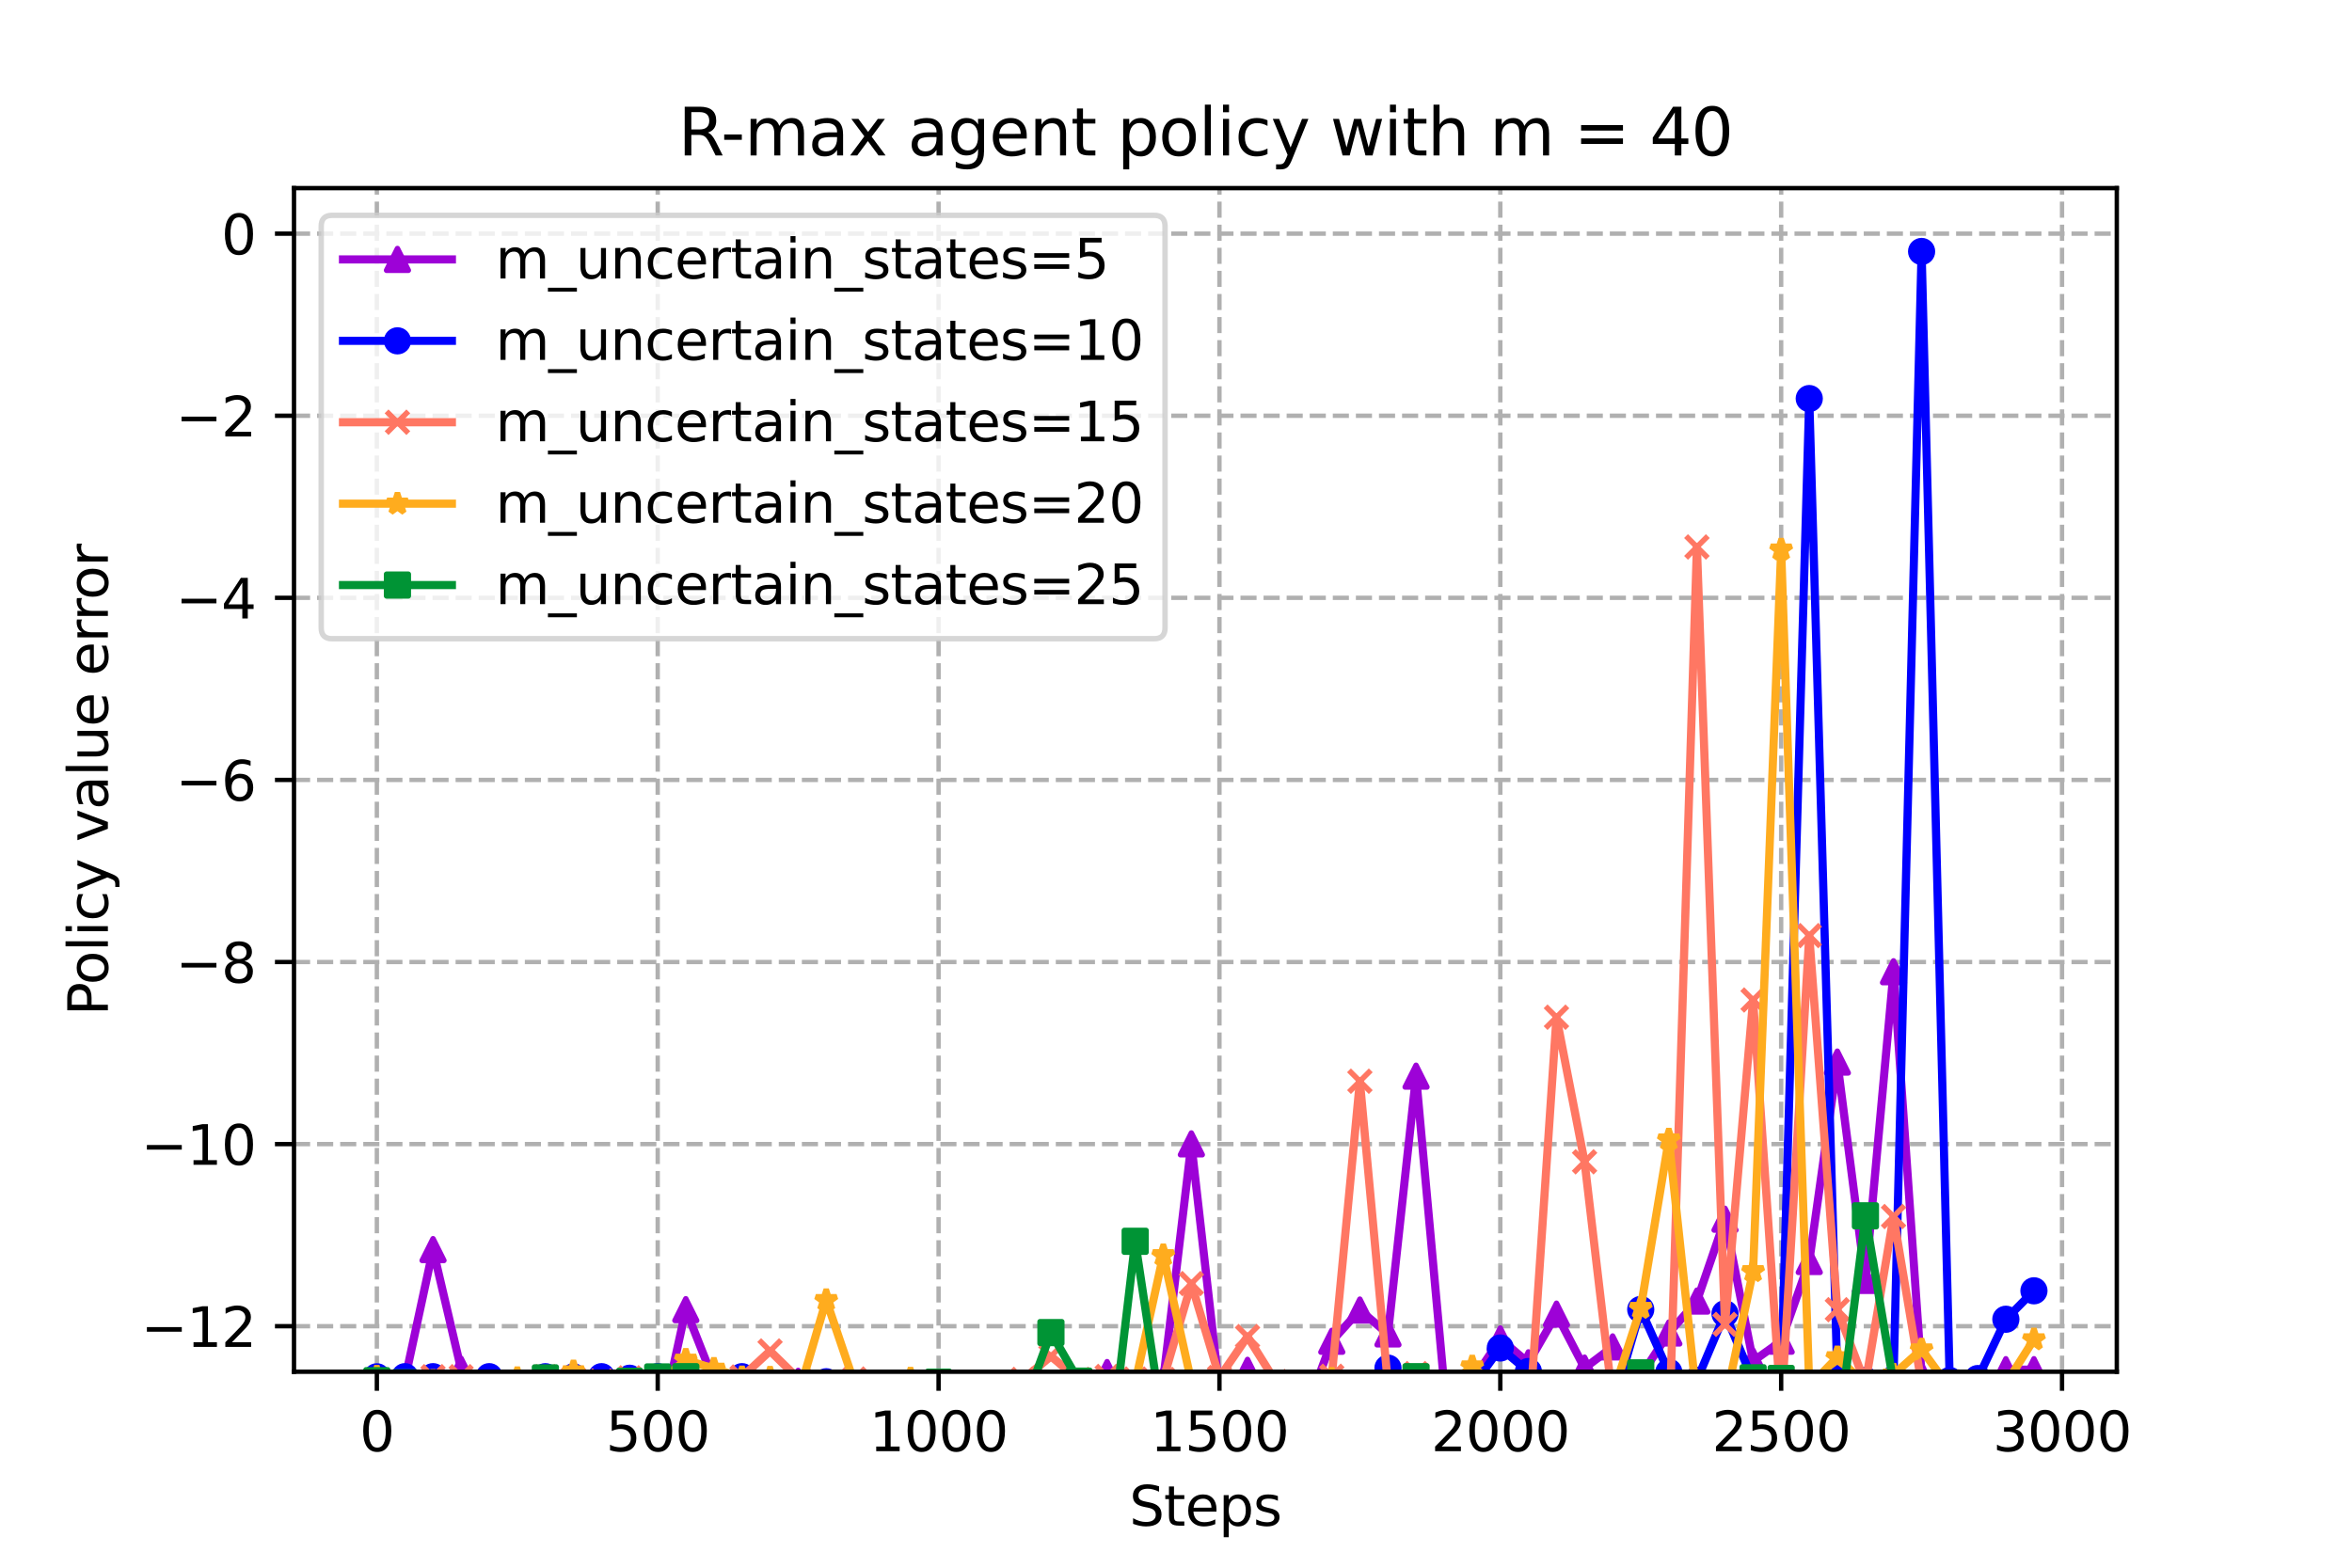 <?xml version="1.0" encoding="utf-8" standalone="no"?>
<!DOCTYPE svg PUBLIC "-//W3C//DTD SVG 1.1//EN"
  "http://www.w3.org/Graphics/SVG/1.1/DTD/svg11.dtd">
<svg xmlns:xlink="http://www.w3.org/1999/xlink" width="432pt" height="288pt" viewBox="0 0 432 288" xmlns="http://www.w3.org/2000/svg" version="1.1">
 <defs>
  <style type="text/css">*{stroke-linejoin: round; stroke-linecap: butt}</style>
 </defs>
 <g id="figure_1">
  <g id="patch_1">
   <path d="M 0 288 
L 432 288 
L 432 0 
L 0 0 
z
" style="fill: #ffffff"/>
  </g>
  <g id="axes_1">
   <g id="patch_2">
    <path d="M 54 252 
L 388.8 252 
L 388.8 34.56 
L 54 34.56 
z
" style="fill: #ffffff"/>
   </g>
   <g id="PolyCollection_1">
    <defs>
     <path id="md173374d4c" d="M 69.218 -31.683 
L 69.218 -31.683 
L 74.377 -34.534 
L 79.536 -58.439 
L 84.694 -36.455 
L 89.853 -33.803 
L 95.012 -27.846 
L 100.17 -34.908 
L 105.329 -35.091 
L 110.488 -34.026 
L 115.647 -34.609 
L 120.805 -23.887 
L 125.964 -47.407 
L 131.123 -34.349 
L 136.281 -34.647 
L 141.44 -33.823 
L 146.599 -34.244 
L 151.757 -29.52 
L 156.916 -24.539 
L 162.075 -29.296 
L 167.234 -27.711 
L 172.392 -27.503 
L 177.551 -27.199 
L 182.71 -31.15 
L 187.868 -33.481 
L 193.027 -33.4 
L 198.186 -33.048 
L 203.345 -35.85 
L 208.503 -28.284 
L 213.662 -34.495 
L 218.821 -77.859 
L 223.979 -32.427 
L 229.138 -36.261 
L 234.297 -33.461 
L 239.455 -27.753 
L 244.614 -41.597 
L 249.773 -47.334 
L 254.932 -42.941 
L 260.09 -90.301 
L 265.249 -33.694 
L 270.408 -34.268 
L 275.566 -42.03 
L 280.725 -37.642 
L 285.884 -46.585 
L 291.043 -36.67 
L 296.201 -40.562 
L 301.36 -35.249 
L 306.519 -43.115 
L 311.677 -48.983 
L 316.836 -64.019 
L 321.995 -37.946 
L 327.153 -41.613 
L 332.312 -56.248 
L 337.471 -92.891 
L 342.63 -52.768 
L 347.788 -109.481 
L 352.947 -35.332 
L 358.106 -30.349 
L 363.264 -32.259 
L 368.423 -36.379 
L 373.582 -36.379 
L 373.582 -36.379 
L 373.582 -36.379 
L 368.423 -36.379 
L 363.264 -32.259 
L 358.106 -30.349 
L 352.947 -35.332 
L 347.788 -109.481 
L 342.63 -52.768 
L 337.471 -92.891 
L 332.312 -56.248 
L 327.153 -41.613 
L 321.995 -37.946 
L 316.836 -64.019 
L 311.677 -48.983 
L 306.519 -43.115 
L 301.36 -35.249 
L 296.201 -40.562 
L 291.043 -36.67 
L 285.884 -46.585 
L 280.725 -37.642 
L 275.566 -42.03 
L 270.408 -34.268 
L 265.249 -33.694 
L 260.09 -90.301 
L 254.932 -42.941 
L 249.773 -47.334 
L 244.614 -41.597 
L 239.455 -27.753 
L 234.297 -33.461 
L 229.138 -36.261 
L 223.979 -32.427 
L 218.821 -77.859 
L 213.662 -34.495 
L 208.503 -28.284 
L 203.345 -35.85 
L 198.186 -33.048 
L 193.027 -33.4 
L 187.868 -33.481 
L 182.71 -31.15 
L 177.551 -27.199 
L 172.392 -27.503 
L 167.234 -27.711 
L 162.075 -29.296 
L 156.916 -24.539 
L 151.757 -29.52 
L 146.599 -34.244 
L 141.44 -33.823 
L 136.281 -34.647 
L 131.123 -34.349 
L 125.964 -47.407 
L 120.805 -23.887 
L 115.647 -34.609 
L 110.488 -34.026 
L 105.329 -35.091 
L 100.17 -34.908 
L 95.012 -27.846 
L 89.853 -33.803 
L 84.694 -36.455 
L 79.536 -58.439 
L 74.377 -34.534 
L 69.218 -31.683 
z
" style="stroke: #9d02d7; stroke-opacity: 0.2"/>
    </defs>
    <g clip-path="url(#p7effbc4fec)">
     <use xlink:href="#md173374d4c" x="0" y="288" style="fill: #9d02d7; fill-opacity: 0.2; stroke: #9d02d7; stroke-opacity: 0.2"/>
    </g>
   </g>
   <g id="PolyCollection_2">
    <defs>
     <path id="m1db4d858fa" d="M 69.218 -35.068 
L 69.218 -35.068 
L 74.377 -35.091 
L 79.536 -35.091 
L 84.694 -31.463 
L 89.853 -35.091 
L 95.012 -33.566 
L 100.17 -35.087 
L 105.329 -35.055 
L 110.488 -35.091 
L 115.647 -34.803 
L 120.805 -35.091 
L 125.964 -32.95 
L 131.123 -34.951 
L 136.281 -35.091 
L 141.44 -23.275 
L 146.599 -11.029 
L 151.757 -34.157 
L 156.916 -27.613 
L 162.075 -25.323 
L 167.234 -28.788 
L 172.392 -29.091 
L 177.551 -26.855 
L 182.71 -25.517 
L 187.868 -31.332 
L 193.027 -31.556 
L 198.186 -32.235 
L 203.345 -33.254 
L 208.503 -33.539 
L 213.662 -33.467 
L 218.821 -31.544 
L 223.979 -28.581 
L 229.138 -33.349 
L 234.297 -33.59 
L 239.455 -32.275 
L 244.614 -34.194 
L 249.773 -32.203 
L 254.932 -36.661 
L 260.09 -28.058 
L 265.249 -27.29 
L 270.408 -33.247 
L 275.566 -40.362 
L 280.725 -36.035 
L 285.884 -31.144 
L 291.043 -28.265 
L 296.201 -29.758 
L 301.36 -47.434 
L 306.519 -35.922 
L 311.677 -34.439 
L 316.836 -46.663 
L 321.995 -34.393 
L 327.153 -34.403 
L 332.312 -214.78 
L 337.471 -35.118 
L 342.63 -34.393 
L 347.788 -34.63 
L 352.947 -241.803 
L 358.106 -34.382 
L 363.264 -34.746 
L 368.423 -45.64 
L 373.582 -50.867 
L 373.582 -50.867 
L 373.582 -50.867 
L 368.423 -45.64 
L 363.264 -34.746 
L 358.106 -34.382 
L 352.947 -241.803 
L 347.788 -34.63 
L 342.63 -34.393 
L 337.471 -35.118 
L 332.312 -214.78 
L 327.153 -34.403 
L 321.995 -34.393 
L 316.836 -46.663 
L 311.677 -34.439 
L 306.519 -35.922 
L 301.36 -47.434 
L 296.201 -29.758 
L 291.043 -28.265 
L 285.884 -31.144 
L 280.725 -36.035 
L 275.566 -40.362 
L 270.408 -33.247 
L 265.249 -27.29 
L 260.09 -28.058 
L 254.932 -36.661 
L 249.773 -32.203 
L 244.614 -34.194 
L 239.455 -32.275 
L 234.297 -33.59 
L 229.138 -33.349 
L 223.979 -28.581 
L 218.821 -31.544 
L 213.662 -33.467 
L 208.503 -33.539 
L 203.345 -33.254 
L 198.186 -32.235 
L 193.027 -31.556 
L 187.868 -31.332 
L 182.71 -25.517 
L 177.551 -26.855 
L 172.392 -29.091 
L 167.234 -28.788 
L 162.075 -25.323 
L 156.916 -27.613 
L 151.757 -34.157 
L 146.599 -11.029 
L 141.44 -23.275 
L 136.281 -35.091 
L 131.123 -34.951 
L 125.964 -32.95 
L 120.805 -35.091 
L 115.647 -34.803 
L 110.488 -35.091 
L 105.329 -35.055 
L 100.17 -35.087 
L 95.012 -33.566 
L 89.853 -35.091 
L 84.694 -31.463 
L 79.536 -35.091 
L 74.377 -35.091 
L 69.218 -35.068 
z
" style="stroke: #0000ff; stroke-opacity: 0.2"/>
    </defs>
    <g clip-path="url(#p7effbc4fec)">
     <use xlink:href="#m1db4d858fa" x="0" y="288" style="fill: #0000ff; fill-opacity: 0.2; stroke: #0000ff; stroke-opacity: 0.2"/>
    </g>
   </g>
   <g id="PolyCollection_3">
    <defs>
     <path id="mede36e6af8" d="M 69.218 -33.86 
L 69.218 -33.86 
L 74.377 -23.195 
L 79.536 -35.091 
L 84.694 -35.091 
L 89.853 -32.646 
L 95.012 -31.74 
L 100.17 -35.078 
L 105.329 -34.787 
L 110.488 -34.309 
L 115.647 -34.883 
L 120.805 -35.091 
L 125.964 -13.266 
L 131.123 -25.19 
L 136.281 -35.039 
L 141.44 -39.815 
L 146.599 -34.763 
L 151.757 -30.897 
L 156.916 -34.668 
L 162.075 -13.092 
L 167.234 -33.39 
L 172.392 -20.014 
L 177.551 -28.31 
L 182.71 -21.36 
L 187.868 -34.599 
L 193.027 -38.83 
L 198.186 -34.577 
L 203.345 -35.138 
L 208.503 -34.664 
L 213.662 -34.582 
L 218.821 -52.194 
L 223.979 -34.938 
L 229.138 -42.463 
L 234.297 -34.207 
L 239.455 -29.811 
L 244.614 -35.171 
L 249.773 -89.368 
L 254.932 -33.641 
L 260.09 -35.663 
L 265.249 -25.545 
L 270.408 -28.622 
L 275.566 -30.261 
L 280.725 -24.554 
L 285.884 -101.128 
L 291.043 -74.562 
L 296.201 -30.743 
L 301.36 -30.956 
L 306.519 -23.43 
L 311.677 -187.516 
L 316.836 -44.704 
L 321.995 -104.291 
L 327.153 -28.818 
L 332.312 -116.12 
L 337.471 -47.396 
L 342.63 -33.79 
L 347.788 -64.511 
L 352.947 -33.787 
L 358.106 -34.16 
L 363.264 -33.544 
L 368.423 -33.543 
L 373.582 -33.562 
L 373.582 -33.562 
L 373.582 -33.562 
L 368.423 -33.543 
L 363.264 -33.544 
L 358.106 -34.16 
L 352.947 -33.787 
L 347.788 -64.511 
L 342.63 -33.79 
L 337.471 -47.396 
L 332.312 -116.12 
L 327.153 -28.818 
L 321.995 -104.291 
L 316.836 -44.704 
L 311.677 -187.516 
L 306.519 -23.43 
L 301.36 -30.956 
L 296.201 -30.743 
L 291.043 -74.562 
L 285.884 -101.128 
L 280.725 -24.554 
L 275.566 -30.261 
L 270.408 -28.622 
L 265.249 -25.545 
L 260.09 -35.663 
L 254.932 -33.641 
L 249.773 -89.368 
L 244.614 -35.171 
L 239.455 -29.811 
L 234.297 -34.207 
L 229.138 -42.463 
L 223.979 -34.938 
L 218.821 -52.194 
L 213.662 -34.582 
L 208.503 -34.664 
L 203.345 -35.138 
L 198.186 -34.577 
L 193.027 -38.83 
L 187.868 -34.599 
L 182.71 -21.36 
L 177.551 -28.31 
L 172.392 -20.014 
L 167.234 -33.39 
L 162.075 -13.092 
L 156.916 -34.668 
L 151.757 -30.897 
L 146.599 -34.763 
L 141.44 -39.815 
L 136.281 -35.039 
L 131.123 -25.19 
L 125.964 -13.266 
L 120.805 -35.091 
L 115.647 -34.883 
L 110.488 -34.309 
L 105.329 -34.787 
L 100.17 -35.078 
L 95.012 -31.74 
L 89.853 -32.646 
L 84.694 -35.091 
L 79.536 -35.091 
L 74.377 -23.195 
L 69.218 -33.86 
z
" style="stroke: #ff7763; stroke-opacity: 0.2"/>
    </defs>
    <g clip-path="url(#p7effbc4fec)">
     <use xlink:href="#mede36e6af8" x="0" y="288" style="fill: #ff7763; fill-opacity: 0.2; stroke: #ff7763; stroke-opacity: 0.2"/>
    </g>
   </g>
   <g id="PolyCollection_4">
    <defs>
     <path id="m3b002ab52e" d="M 69.218 -35.084 
L 69.218 -35.084 
L 74.377 -33.039 
L 79.536 -34.335 
L 84.694 -29.972 
L 89.853 -28.468 
L 95.012 -34.823 
L 100.17 -31.993 
L 105.329 -36.071 
L 110.488 -33.291 
L 115.647 -28.63 
L 120.805 -33.875 
L 125.964 -38.195 
L 131.123 -36.544 
L 136.281 -34.972 
L 141.44 -34.913 
L 146.599 -31.572 
L 151.757 -49.156 
L 156.916 -33.947 
L 162.075 -27.454 
L 167.234 -34.741 
L 172.392 -31.561 
L 177.551 -32.772 
L 182.71 -33.815 
L 187.868 -33.966 
L 193.027 -33.056 
L 198.186 -34.285 
L 203.345 -33.003 
L 208.503 -33.953 
L 213.662 -57.408 
L 218.821 -34.129 
L 223.979 -33.802 
L 229.138 -33.817 
L 234.297 -33.794 
L 239.455 -33.167 
L 244.614 -34.712 
L 249.773 -33.842 
L 254.932 -33.692 
L 260.09 -31.617 
L 265.249 -32.833 
L 270.408 -36.963 
L 275.566 -32.901 
L 280.725 -30.026 
L 285.884 -32.568 
L 291.043 -32.044 
L 296.201 -31.842 
L 301.36 -47.712 
L 306.519 -78.657 
L 311.677 -30.621 
L 316.836 -30.25 
L 321.995 -54.469 
L 327.153 -187.037 
L 332.312 -33.304 
L 337.471 -38.644 
L 342.63 -33.621 
L 347.788 -35.474 
L 352.947 -40.089 
L 358.106 -33.021 
L 363.264 -32.789 
L 368.423 -33.782 
L 373.582 -41.939 
L 373.582 -41.939 
L 373.582 -41.939 
L 368.423 -33.782 
L 363.264 -32.789 
L 358.106 -33.021 
L 352.947 -40.089 
L 347.788 -35.474 
L 342.63 -33.621 
L 337.471 -38.644 
L 332.312 -33.304 
L 327.153 -187.037 
L 321.995 -54.469 
L 316.836 -30.25 
L 311.677 -30.621 
L 306.519 -78.657 
L 301.36 -47.712 
L 296.201 -31.842 
L 291.043 -32.044 
L 285.884 -32.568 
L 280.725 -30.026 
L 275.566 -32.901 
L 270.408 -36.963 
L 265.249 -32.833 
L 260.09 -31.617 
L 254.932 -33.692 
L 249.773 -33.842 
L 244.614 -34.712 
L 239.455 -33.167 
L 234.297 -33.794 
L 229.138 -33.817 
L 223.979 -33.802 
L 218.821 -34.129 
L 213.662 -57.408 
L 208.503 -33.953 
L 203.345 -33.003 
L 198.186 -34.285 
L 193.027 -33.056 
L 187.868 -33.966 
L 182.71 -33.815 
L 177.551 -32.772 
L 172.392 -31.561 
L 167.234 -34.741 
L 162.075 -27.454 
L 156.916 -33.947 
L 151.757 -49.156 
L 146.599 -31.572 
L 141.44 -34.913 
L 136.281 -34.972 
L 131.123 -36.544 
L 125.964 -38.195 
L 120.805 -33.875 
L 115.647 -28.63 
L 110.488 -33.291 
L 105.329 -36.071 
L 100.17 -31.993 
L 95.012 -34.823 
L 89.853 -28.468 
L 84.694 -29.972 
L 79.536 -34.335 
L 74.377 -33.039 
L 69.218 -35.084 
z
" style="stroke: #ffac1e; stroke-opacity: 0.2"/>
    </defs>
    <g clip-path="url(#p7effbc4fec)">
     <use xlink:href="#m3b002ab52e" x="0" y="288" style="fill: #ffac1e; fill-opacity: 0.2; stroke: #ffac1e; stroke-opacity: 0.2"/>
    </g>
   </g>
   <g id="PolyCollection_5">
    <defs>
     <path id="mc05aff0bc8" d="M 69.218 -34.352 
L 69.218 -34.352 
L 74.377 -33.967 
L 79.536 -32.859 
L 84.694 -33.733 
L 89.853 -33.302 
L 95.012 -29.673 
L 100.17 -34.874 
L 105.329 -31.048 
L 110.488 -17.714 
L 115.647 -34.254 
L 120.805 -35.043 
L 125.964 -35.091 
L 131.123 -33.717 
L 136.281 -25.646 
L 141.44 -28.21 
L 146.599 -27.625 
L 151.757 -23.662 
L 156.916 -22.054 
L 162.075 -23.542 
L 167.234 -31.155 
L 172.392 -34.087 
L 177.551 -32.258 
L 182.71 -32.018 
L 187.868 -29.063 
L 193.027 -43.189 
L 198.186 -34.269 
L 203.345 -16.267 
L 208.503 -59.961 
L 213.662 -25.862 
L 218.821 -18.677 
L 223.979 -26.597 
L 229.138 -31.085 
L 234.297 -21.921 
L 239.455 -33.267 
L 244.614 -27.773 
L 249.773 -13.498 
L 254.932 -29.491 
L 260.09 -35.084 
L 265.249 -26.86 
L 270.408 -33.268 
L 275.566 -31.567 
L 280.725 -24.332 
L 285.884 -31.079 
L 291.043 -30.383 
L 296.201 -24.007 
L 301.36 -35.79 
L 306.519 -31.109 
L 311.677 -15.17 
L 316.836 -21.791 
L 321.995 -34.888 
L 327.153 -34.77 
L 332.312 -31.686 
L 337.471 -23.453 
L 342.63 -64.641 
L 347.788 -33.866 
L 352.947 -32.821 
L 358.106 -31.302 
L 363.264 -15.762 
L 368.423 -14.13 
L 373.582 -31.253 
L 373.582 -31.253 
L 373.582 -31.253 
L 368.423 -14.13 
L 363.264 -15.762 
L 358.106 -31.302 
L 352.947 -32.821 
L 347.788 -33.866 
L 342.63 -64.641 
L 337.471 -23.453 
L 332.312 -31.686 
L 327.153 -34.77 
L 321.995 -34.888 
L 316.836 -21.791 
L 311.677 -15.17 
L 306.519 -31.109 
L 301.36 -35.79 
L 296.201 -24.007 
L 291.043 -30.383 
L 285.884 -31.079 
L 280.725 -24.332 
L 275.566 -31.567 
L 270.408 -33.268 
L 265.249 -26.86 
L 260.09 -35.084 
L 254.932 -29.491 
L 249.773 -13.498 
L 244.614 -27.773 
L 239.455 -33.267 
L 234.297 -21.921 
L 229.138 -31.085 
L 223.979 -26.597 
L 218.821 -18.677 
L 213.662 -25.862 
L 208.503 -59.961 
L 203.345 -16.267 
L 198.186 -34.269 
L 193.027 -43.189 
L 187.868 -29.063 
L 182.71 -32.018 
L 177.551 -32.258 
L 172.392 -34.087 
L 167.234 -31.155 
L 162.075 -23.542 
L 156.916 -22.054 
L 151.757 -23.662 
L 146.599 -27.625 
L 141.44 -28.21 
L 136.281 -25.646 
L 131.123 -33.717 
L 125.964 -35.091 
L 120.805 -35.043 
L 115.647 -34.254 
L 110.488 -17.714 
L 105.329 -31.048 
L 100.17 -34.874 
L 95.012 -29.673 
L 89.853 -33.302 
L 84.694 -33.733 
L 79.536 -32.859 
L 74.377 -33.967 
L 69.218 -34.352 
z
" style="stroke: #009435; stroke-opacity: 0.2"/>
    </defs>
    <g clip-path="url(#p7effbc4fec)">
     <use xlink:href="#mc05aff0bc8" x="0" y="288" style="fill: #009435; fill-opacity: 0.2; stroke: #009435; stroke-opacity: 0.2"/>
    </g>
   </g>
   <g id="matplotlib.axis_1">
    <g id="xtick_1">
     <g id="line2d_1">
      <path d="M 69.218 252 
L 69.218 34.56 
" clip-path="url(#p7effbc4fec)" style="fill: none; stroke-dasharray: 2.96,1.28; stroke-dashoffset: 0; stroke: #b0b0b0; stroke-width: 0.8"/>
     </g>
     <g id="line2d_2">
      <defs>
       <path id="mb89190809b" d="M 0 0 
L 0 3.5 
" style="stroke: #000000; stroke-width: 0.8"/>
      </defs>
      <g>
       <use xlink:href="#mb89190809b" x="69.218" y="252" style="stroke: #000000; stroke-width: 0.8"/>
      </g>
     </g>
     <g id="text_1">
      <!-- 0 -->
      <g transform="translate(66.037 266.598)scale(0.1 -0.1)">
       <defs>
        <path id="DejaVuSans-30" d="M 2034 4250 
Q 1547 4250 1301 3770 
Q 1056 3291 1056 2328 
Q 1056 1369 1301 889 
Q 1547 409 2034 409 
Q 2525 409 2770 889 
Q 3016 1369 3016 2328 
Q 3016 3291 2770 3770 
Q 2525 4250 2034 4250 
z
M 2034 4750 
Q 2819 4750 3233 4129 
Q 3647 3509 3647 2328 
Q 3647 1150 3233 529 
Q 2819 -91 2034 -91 
Q 1250 -91 836 529 
Q 422 1150 422 2328 
Q 422 3509 836 4129 
Q 1250 4750 2034 4750 
z
" transform="scale(0.016)"/>
       </defs>
       <use xlink:href="#DejaVuSans-30"/>
      </g>
     </g>
    </g>
    <g id="xtick_2">
     <g id="line2d_3">
      <path d="M 120.805 252 
L 120.805 34.56 
" clip-path="url(#p7effbc4fec)" style="fill: none; stroke-dasharray: 2.96,1.28; stroke-dashoffset: 0; stroke: #b0b0b0; stroke-width: 0.8"/>
     </g>
     <g id="line2d_4">
      <g>
       <use xlink:href="#mb89190809b" x="120.805" y="252" style="stroke: #000000; stroke-width: 0.8"/>
      </g>
     </g>
     <g id="text_2">
      <!-- 500 -->
      <g transform="translate(111.261 266.598)scale(0.1 -0.1)">
       <defs>
        <path id="DejaVuSans-35" d="M 691 4666 
L 3169 4666 
L 3169 4134 
L 1269 4134 
L 1269 2991 
Q 1406 3038 1543 3061 
Q 1681 3084 1819 3084 
Q 2600 3084 3056 2656 
Q 3513 2228 3513 1497 
Q 3513 744 3044 326 
Q 2575 -91 1722 -91 
Q 1428 -91 1123 -41 
Q 819 9 494 109 
L 494 744 
Q 775 591 1075 516 
Q 1375 441 1709 441 
Q 2250 441 2565 725 
Q 2881 1009 2881 1497 
Q 2881 1984 2565 2268 
Q 2250 2553 1709 2553 
Q 1456 2553 1204 2497 
Q 953 2441 691 2322 
L 691 4666 
z
" transform="scale(0.016)"/>
       </defs>
       <use xlink:href="#DejaVuSans-35"/>
       <use xlink:href="#DejaVuSans-30" x="63.623"/>
       <use xlink:href="#DejaVuSans-30" x="127.246"/>
      </g>
     </g>
    </g>
    <g id="xtick_3">
     <g id="line2d_5">
      <path d="M 172.392 252 
L 172.392 34.56 
" clip-path="url(#p7effbc4fec)" style="fill: none; stroke-dasharray: 2.96,1.28; stroke-dashoffset: 0; stroke: #b0b0b0; stroke-width: 0.8"/>
     </g>
     <g id="line2d_6">
      <g>
       <use xlink:href="#mb89190809b" x="172.392" y="252" style="stroke: #000000; stroke-width: 0.8"/>
      </g>
     </g>
     <g id="text_3">
      <!-- 1000 -->
      <g transform="translate(159.667 266.598)scale(0.1 -0.1)">
       <defs>
        <path id="DejaVuSans-31" d="M 794 531 
L 1825 531 
L 1825 4091 
L 703 3866 
L 703 4441 
L 1819 4666 
L 2450 4666 
L 2450 531 
L 3481 531 
L 3481 0 
L 794 0 
L 794 531 
z
" transform="scale(0.016)"/>
       </defs>
       <use xlink:href="#DejaVuSans-31"/>
       <use xlink:href="#DejaVuSans-30" x="63.623"/>
       <use xlink:href="#DejaVuSans-30" x="127.246"/>
       <use xlink:href="#DejaVuSans-30" x="190.869"/>
      </g>
     </g>
    </g>
    <g id="xtick_4">
     <g id="line2d_7">
      <path d="M 223.979 252 
L 223.979 34.56 
" clip-path="url(#p7effbc4fec)" style="fill: none; stroke-dasharray: 2.96,1.28; stroke-dashoffset: 0; stroke: #b0b0b0; stroke-width: 0.8"/>
     </g>
     <g id="line2d_8">
      <g>
       <use xlink:href="#mb89190809b" x="223.979" y="252" style="stroke: #000000; stroke-width: 0.8"/>
      </g>
     </g>
     <g id="text_4">
      <!-- 1500 -->
      <g transform="translate(211.254 266.598)scale(0.1 -0.1)">
       <use xlink:href="#DejaVuSans-31"/>
       <use xlink:href="#DejaVuSans-35" x="63.623"/>
       <use xlink:href="#DejaVuSans-30" x="127.246"/>
       <use xlink:href="#DejaVuSans-30" x="190.869"/>
      </g>
     </g>
    </g>
    <g id="xtick_5">
     <g id="line2d_9">
      <path d="M 275.566 252 
L 275.566 34.56 
" clip-path="url(#p7effbc4fec)" style="fill: none; stroke-dasharray: 2.96,1.28; stroke-dashoffset: 0; stroke: #b0b0b0; stroke-width: 0.8"/>
     </g>
     <g id="line2d_10">
      <g>
       <use xlink:href="#mb89190809b" x="275.566" y="252" style="stroke: #000000; stroke-width: 0.8"/>
      </g>
     </g>
     <g id="text_5">
      <!-- 2000 -->
      <g transform="translate(262.841 266.598)scale(0.1 -0.1)">
       <defs>
        <path id="DejaVuSans-32" d="M 1228 531 
L 3431 531 
L 3431 0 
L 469 0 
L 469 531 
Q 828 903 1448 1529 
Q 2069 2156 2228 2338 
Q 2531 2678 2651 2914 
Q 2772 3150 2772 3378 
Q 2772 3750 2511 3984 
Q 2250 4219 1831 4219 
Q 1534 4219 1204 4116 
Q 875 4013 500 3803 
L 500 4441 
Q 881 4594 1212 4672 
Q 1544 4750 1819 4750 
Q 2544 4750 2975 4387 
Q 3406 4025 3406 3419 
Q 3406 3131 3298 2873 
Q 3191 2616 2906 2266 
Q 2828 2175 2409 1742 
Q 1991 1309 1228 531 
z
" transform="scale(0.016)"/>
       </defs>
       <use xlink:href="#DejaVuSans-32"/>
       <use xlink:href="#DejaVuSans-30" x="63.623"/>
       <use xlink:href="#DejaVuSans-30" x="127.246"/>
       <use xlink:href="#DejaVuSans-30" x="190.869"/>
      </g>
     </g>
    </g>
    <g id="xtick_6">
     <g id="line2d_11">
      <path d="M 327.153 252 
L 327.153 34.56 
" clip-path="url(#p7effbc4fec)" style="fill: none; stroke-dasharray: 2.96,1.28; stroke-dashoffset: 0; stroke: #b0b0b0; stroke-width: 0.8"/>
     </g>
     <g id="line2d_12">
      <g>
       <use xlink:href="#mb89190809b" x="327.153" y="252" style="stroke: #000000; stroke-width: 0.8"/>
      </g>
     </g>
     <g id="text_6">
      <!-- 2500 -->
      <g transform="translate(314.428 266.598)scale(0.1 -0.1)">
       <use xlink:href="#DejaVuSans-32"/>
       <use xlink:href="#DejaVuSans-35" x="63.623"/>
       <use xlink:href="#DejaVuSans-30" x="127.246"/>
       <use xlink:href="#DejaVuSans-30" x="190.869"/>
      </g>
     </g>
    </g>
    <g id="xtick_7">
     <g id="line2d_13">
      <path d="M 378.741 252 
L 378.741 34.56 
" clip-path="url(#p7effbc4fec)" style="fill: none; stroke-dasharray: 2.96,1.28; stroke-dashoffset: 0; stroke: #b0b0b0; stroke-width: 0.8"/>
     </g>
     <g id="line2d_14">
      <g>
       <use xlink:href="#mb89190809b" x="378.741" y="252" style="stroke: #000000; stroke-width: 0.8"/>
      </g>
     </g>
     <g id="text_7">
      <!-- 3000 -->
      <g transform="translate(366.016 266.598)scale(0.1 -0.1)">
       <defs>
        <path id="DejaVuSans-33" d="M 2597 2516 
Q 3050 2419 3304 2112 
Q 3559 1806 3559 1356 
Q 3559 666 3084 287 
Q 2609 -91 1734 -91 
Q 1441 -91 1130 -33 
Q 819 25 488 141 
L 488 750 
Q 750 597 1062 519 
Q 1375 441 1716 441 
Q 2309 441 2620 675 
Q 2931 909 2931 1356 
Q 2931 1769 2642 2001 
Q 2353 2234 1838 2234 
L 1294 2234 
L 1294 2753 
L 1863 2753 
Q 2328 2753 2575 2939 
Q 2822 3125 2822 3475 
Q 2822 3834 2567 4026 
Q 2313 4219 1838 4219 
Q 1578 4219 1281 4162 
Q 984 4106 628 3988 
L 628 4550 
Q 988 4650 1302 4700 
Q 1616 4750 1894 4750 
Q 2613 4750 3031 4423 
Q 3450 4097 3450 3541 
Q 3450 3153 3228 2886 
Q 3006 2619 2597 2516 
z
" transform="scale(0.016)"/>
       </defs>
       <use xlink:href="#DejaVuSans-33"/>
       <use xlink:href="#DejaVuSans-30" x="63.623"/>
       <use xlink:href="#DejaVuSans-30" x="127.246"/>
       <use xlink:href="#DejaVuSans-30" x="190.869"/>
      </g>
     </g>
    </g>
    <g id="text_8">
     <!-- Steps -->
     <g transform="translate(207.41 280.277)scale(0.1 -0.1)">
      <defs>
       <path id="DejaVuSans-53" d="M 3425 4513 
L 3425 3897 
Q 3066 4069 2747 4153 
Q 2428 4238 2131 4238 
Q 1616 4238 1336 4038 
Q 1056 3838 1056 3469 
Q 1056 3159 1242 3001 
Q 1428 2844 1947 2747 
L 2328 2669 
Q 3034 2534 3370 2195 
Q 3706 1856 3706 1288 
Q 3706 609 3251 259 
Q 2797 -91 1919 -91 
Q 1588 -91 1214 -16 
Q 841 59 441 206 
L 441 856 
Q 825 641 1194 531 
Q 1563 422 1919 422 
Q 2459 422 2753 634 
Q 3047 847 3047 1241 
Q 3047 1584 2836 1778 
Q 2625 1972 2144 2069 
L 1759 2144 
Q 1053 2284 737 2584 
Q 422 2884 422 3419 
Q 422 4038 858 4394 
Q 1294 4750 2059 4750 
Q 2388 4750 2728 4690 
Q 3069 4631 3425 4513 
z
" transform="scale(0.016)"/>
       <path id="DejaVuSans-74" d="M 1172 4494 
L 1172 3500 
L 2356 3500 
L 2356 3053 
L 1172 3053 
L 1172 1153 
Q 1172 725 1289 603 
Q 1406 481 1766 481 
L 2356 481 
L 2356 0 
L 1766 0 
Q 1100 0 847 248 
Q 594 497 594 1153 
L 594 3053 
L 172 3053 
L 172 3500 
L 594 3500 
L 594 4494 
L 1172 4494 
z
" transform="scale(0.016)"/>
       <path id="DejaVuSans-65" d="M 3597 1894 
L 3597 1613 
L 953 1613 
Q 991 1019 1311 708 
Q 1631 397 2203 397 
Q 2534 397 2845 478 
Q 3156 559 3463 722 
L 3463 178 
Q 3153 47 2828 -22 
Q 2503 -91 2169 -91 
Q 1331 -91 842 396 
Q 353 884 353 1716 
Q 353 2575 817 3079 
Q 1281 3584 2069 3584 
Q 2775 3584 3186 3129 
Q 3597 2675 3597 1894 
z
M 3022 2063 
Q 3016 2534 2758 2815 
Q 2500 3097 2075 3097 
Q 1594 3097 1305 2825 
Q 1016 2553 972 2059 
L 3022 2063 
z
" transform="scale(0.016)"/>
       <path id="DejaVuSans-70" d="M 1159 525 
L 1159 -1331 
L 581 -1331 
L 581 3500 
L 1159 3500 
L 1159 2969 
Q 1341 3281 1617 3432 
Q 1894 3584 2278 3584 
Q 2916 3584 3314 3078 
Q 3713 2572 3713 1747 
Q 3713 922 3314 415 
Q 2916 -91 2278 -91 
Q 1894 -91 1617 61 
Q 1341 213 1159 525 
z
M 3116 1747 
Q 3116 2381 2855 2742 
Q 2594 3103 2138 3103 
Q 1681 3103 1420 2742 
Q 1159 2381 1159 1747 
Q 1159 1113 1420 752 
Q 1681 391 2138 391 
Q 2594 391 2855 752 
Q 3116 1113 3116 1747 
z
" transform="scale(0.016)"/>
       <path id="DejaVuSans-73" d="M 2834 3397 
L 2834 2853 
Q 2591 2978 2328 3040 
Q 2066 3103 1784 3103 
Q 1356 3103 1142 2972 
Q 928 2841 928 2578 
Q 928 2378 1081 2264 
Q 1234 2150 1697 2047 
L 1894 2003 
Q 2506 1872 2764 1633 
Q 3022 1394 3022 966 
Q 3022 478 2636 193 
Q 2250 -91 1575 -91 
Q 1294 -91 989 -36 
Q 684 19 347 128 
L 347 722 
Q 666 556 975 473 
Q 1284 391 1588 391 
Q 1994 391 2212 530 
Q 2431 669 2431 922 
Q 2431 1156 2273 1281 
Q 2116 1406 1581 1522 
L 1381 1569 
Q 847 1681 609 1914 
Q 372 2147 372 2553 
Q 372 3047 722 3315 
Q 1072 3584 1716 3584 
Q 2034 3584 2315 3537 
Q 2597 3491 2834 3397 
z
" transform="scale(0.016)"/>
      </defs>
      <use xlink:href="#DejaVuSans-53"/>
      <use xlink:href="#DejaVuSans-74" x="63.477"/>
      <use xlink:href="#DejaVuSans-65" x="102.686"/>
      <use xlink:href="#DejaVuSans-70" x="164.209"/>
      <use xlink:href="#DejaVuSans-73" x="227.686"/>
     </g>
    </g>
   </g>
   <g id="matplotlib.axis_2">
    <g id="ytick_1">
     <g id="line2d_15">
      <path d="M 54 243.637 
L 388.8 243.637 
" clip-path="url(#p7effbc4fec)" style="fill: none; stroke-dasharray: 2.96,1.28; stroke-dashoffset: 0; stroke: #b0b0b0; stroke-width: 0.8"/>
     </g>
     <g id="line2d_16">
      <defs>
       <path id="mf574faafc1" d="M 0 0 
L -3.5 0 
" style="stroke: #000000; stroke-width: 0.8"/>
      </defs>
      <g>
       <use xlink:href="#mf574faafc1" x="54" y="243.637" style="stroke: #000000; stroke-width: 0.8"/>
      </g>
     </g>
     <g id="text_9">
      <!-- −12 -->
      <g transform="translate(25.895 247.436)scale(0.1 -0.1)">
       <defs>
        <path id="DejaVuSans-2212" d="M 678 2272 
L 4684 2272 
L 4684 1741 
L 678 1741 
L 678 2272 
z
" transform="scale(0.016)"/>
       </defs>
       <use xlink:href="#DejaVuSans-2212"/>
       <use xlink:href="#DejaVuSans-31" x="83.789"/>
       <use xlink:href="#DejaVuSans-32" x="147.412"/>
      </g>
     </g>
    </g>
    <g id="ytick_2">
     <g id="line2d_17">
      <path d="M 54 210.185 
L 388.8 210.185 
" clip-path="url(#p7effbc4fec)" style="fill: none; stroke-dasharray: 2.96,1.28; stroke-dashoffset: 0; stroke: #b0b0b0; stroke-width: 0.8"/>
     </g>
     <g id="line2d_18">
      <g>
       <use xlink:href="#mf574faafc1" x="54" y="210.185" style="stroke: #000000; stroke-width: 0.8"/>
      </g>
     </g>
     <g id="text_10">
      <!-- −10 -->
      <g transform="translate(25.895 213.984)scale(0.1 -0.1)">
       <use xlink:href="#DejaVuSans-2212"/>
       <use xlink:href="#DejaVuSans-31" x="83.789"/>
       <use xlink:href="#DejaVuSans-30" x="147.412"/>
      </g>
     </g>
    </g>
    <g id="ytick_3">
     <g id="line2d_19">
      <path d="M 54 176.732 
L 388.8 176.732 
" clip-path="url(#p7effbc4fec)" style="fill: none; stroke-dasharray: 2.96,1.28; stroke-dashoffset: 0; stroke: #b0b0b0; stroke-width: 0.8"/>
     </g>
     <g id="line2d_20">
      <g>
       <use xlink:href="#mf574faafc1" x="54" y="176.732" style="stroke: #000000; stroke-width: 0.8"/>
      </g>
     </g>
     <g id="text_11">
      <!-- −8 -->
      <g transform="translate(32.258 180.532)scale(0.1 -0.1)">
       <defs>
        <path id="DejaVuSans-38" d="M 2034 2216 
Q 1584 2216 1326 1975 
Q 1069 1734 1069 1313 
Q 1069 891 1326 650 
Q 1584 409 2034 409 
Q 2484 409 2743 651 
Q 3003 894 3003 1313 
Q 3003 1734 2745 1975 
Q 2488 2216 2034 2216 
z
M 1403 2484 
Q 997 2584 770 2862 
Q 544 3141 544 3541 
Q 544 4100 942 4425 
Q 1341 4750 2034 4750 
Q 2731 4750 3128 4425 
Q 3525 4100 3525 3541 
Q 3525 3141 3298 2862 
Q 3072 2584 2669 2484 
Q 3125 2378 3379 2068 
Q 3634 1759 3634 1313 
Q 3634 634 3220 271 
Q 2806 -91 2034 -91 
Q 1263 -91 848 271 
Q 434 634 434 1313 
Q 434 1759 690 2068 
Q 947 2378 1403 2484 
z
M 1172 3481 
Q 1172 3119 1398 2916 
Q 1625 2713 2034 2713 
Q 2441 2713 2670 2916 
Q 2900 3119 2900 3481 
Q 2900 3844 2670 4047 
Q 2441 4250 2034 4250 
Q 1625 4250 1398 4047 
Q 1172 3844 1172 3481 
z
" transform="scale(0.016)"/>
       </defs>
       <use xlink:href="#DejaVuSans-2212"/>
       <use xlink:href="#DejaVuSans-38" x="83.789"/>
      </g>
     </g>
    </g>
    <g id="ytick_4">
     <g id="line2d_21">
      <path d="M 54 143.28 
L 388.8 143.28 
" clip-path="url(#p7effbc4fec)" style="fill: none; stroke-dasharray: 2.96,1.28; stroke-dashoffset: 0; stroke: #b0b0b0; stroke-width: 0.8"/>
     </g>
     <g id="line2d_22">
      <g>
       <use xlink:href="#mf574faafc1" x="54" y="143.28" style="stroke: #000000; stroke-width: 0.8"/>
      </g>
     </g>
     <g id="text_12">
      <!-- −6 -->
      <g transform="translate(32.258 147.079)scale(0.1 -0.1)">
       <defs>
        <path id="DejaVuSans-36" d="M 2113 2584 
Q 1688 2584 1439 2293 
Q 1191 2003 1191 1497 
Q 1191 994 1439 701 
Q 1688 409 2113 409 
Q 2538 409 2786 701 
Q 3034 994 3034 1497 
Q 3034 2003 2786 2293 
Q 2538 2584 2113 2584 
z
M 3366 4563 
L 3366 3988 
Q 3128 4100 2886 4159 
Q 2644 4219 2406 4219 
Q 1781 4219 1451 3797 
Q 1122 3375 1075 2522 
Q 1259 2794 1537 2939 
Q 1816 3084 2150 3084 
Q 2853 3084 3261 2657 
Q 3669 2231 3669 1497 
Q 3669 778 3244 343 
Q 2819 -91 2113 -91 
Q 1303 -91 875 529 
Q 447 1150 447 2328 
Q 447 3434 972 4092 
Q 1497 4750 2381 4750 
Q 2619 4750 2861 4703 
Q 3103 4656 3366 4563 
z
" transform="scale(0.016)"/>
       </defs>
       <use xlink:href="#DejaVuSans-2212"/>
       <use xlink:href="#DejaVuSans-36" x="83.789"/>
      </g>
     </g>
    </g>
    <g id="ytick_5">
     <g id="line2d_23">
      <path d="M 54 109.828 
L 388.8 109.828 
" clip-path="url(#p7effbc4fec)" style="fill: none; stroke-dasharray: 2.96,1.28; stroke-dashoffset: 0; stroke: #b0b0b0; stroke-width: 0.8"/>
     </g>
     <g id="line2d_24">
      <g>
       <use xlink:href="#mf574faafc1" x="54" y="109.828" style="stroke: #000000; stroke-width: 0.8"/>
      </g>
     </g>
     <g id="text_13">
      <!-- −4 -->
      <g transform="translate(32.258 113.627)scale(0.1 -0.1)">
       <defs>
        <path id="DejaVuSans-34" d="M 2419 4116 
L 825 1625 
L 2419 1625 
L 2419 4116 
z
M 2253 4666 
L 3047 4666 
L 3047 1625 
L 3713 1625 
L 3713 1100 
L 3047 1100 
L 3047 0 
L 2419 0 
L 2419 1100 
L 313 1100 
L 313 1709 
L 2253 4666 
z
" transform="scale(0.016)"/>
       </defs>
       <use xlink:href="#DejaVuSans-2212"/>
       <use xlink:href="#DejaVuSans-34" x="83.789"/>
      </g>
     </g>
    </g>
    <g id="ytick_6">
     <g id="line2d_25">
      <path d="M 54 76.375 
L 388.8 76.375 
" clip-path="url(#p7effbc4fec)" style="fill: none; stroke-dasharray: 2.96,1.28; stroke-dashoffset: 0; stroke: #b0b0b0; stroke-width: 0.8"/>
     </g>
     <g id="line2d_26">
      <g>
       <use xlink:href="#mf574faafc1" x="54" y="76.375" style="stroke: #000000; stroke-width: 0.8"/>
      </g>
     </g>
     <g id="text_14">
      <!-- −2 -->
      <g transform="translate(32.258 80.175)scale(0.1 -0.1)">
       <use xlink:href="#DejaVuSans-2212"/>
       <use xlink:href="#DejaVuSans-32" x="83.789"/>
      </g>
     </g>
    </g>
    <g id="ytick_7">
     <g id="line2d_27">
      <path d="M 54 42.923 
L 388.8 42.923 
" clip-path="url(#p7effbc4fec)" style="fill: none; stroke-dasharray: 2.96,1.28; stroke-dashoffset: 0; stroke: #b0b0b0; stroke-width: 0.8"/>
     </g>
     <g id="line2d_28">
      <g>
       <use xlink:href="#mf574faafc1" x="54" y="42.923" style="stroke: #000000; stroke-width: 0.8"/>
      </g>
     </g>
     <g id="text_15">
      <!-- 0 -->
      <g transform="translate(40.638 46.722)scale(0.1 -0.1)">
       <use xlink:href="#DejaVuSans-30"/>
      </g>
     </g>
    </g>
    <g id="text_16">
     <!-- Policy value error -->
     <g transform="translate(19.816 186.598)rotate(-90)scale(0.1 -0.1)">
      <defs>
       <path id="DejaVuSans-50" d="M 1259 4147 
L 1259 2394 
L 2053 2394 
Q 2494 2394 2734 2622 
Q 2975 2850 2975 3272 
Q 2975 3691 2734 3919 
Q 2494 4147 2053 4147 
L 1259 4147 
z
M 628 4666 
L 2053 4666 
Q 2838 4666 3239 4311 
Q 3641 3956 3641 3272 
Q 3641 2581 3239 2228 
Q 2838 1875 2053 1875 
L 1259 1875 
L 1259 0 
L 628 0 
L 628 4666 
z
" transform="scale(0.016)"/>
       <path id="DejaVuSans-6f" d="M 1959 3097 
Q 1497 3097 1228 2736 
Q 959 2375 959 1747 
Q 959 1119 1226 758 
Q 1494 397 1959 397 
Q 2419 397 2687 759 
Q 2956 1122 2956 1747 
Q 2956 2369 2687 2733 
Q 2419 3097 1959 3097 
z
M 1959 3584 
Q 2709 3584 3137 3096 
Q 3566 2609 3566 1747 
Q 3566 888 3137 398 
Q 2709 -91 1959 -91 
Q 1206 -91 779 398 
Q 353 888 353 1747 
Q 353 2609 779 3096 
Q 1206 3584 1959 3584 
z
" transform="scale(0.016)"/>
       <path id="DejaVuSans-6c" d="M 603 4863 
L 1178 4863 
L 1178 0 
L 603 0 
L 603 4863 
z
" transform="scale(0.016)"/>
       <path id="DejaVuSans-69" d="M 603 3500 
L 1178 3500 
L 1178 0 
L 603 0 
L 603 3500 
z
M 603 4863 
L 1178 4863 
L 1178 4134 
L 603 4134 
L 603 4863 
z
" transform="scale(0.016)"/>
       <path id="DejaVuSans-63" d="M 3122 3366 
L 3122 2828 
Q 2878 2963 2633 3030 
Q 2388 3097 2138 3097 
Q 1578 3097 1268 2742 
Q 959 2388 959 1747 
Q 959 1106 1268 751 
Q 1578 397 2138 397 
Q 2388 397 2633 464 
Q 2878 531 3122 666 
L 3122 134 
Q 2881 22 2623 -34 
Q 2366 -91 2075 -91 
Q 1284 -91 818 406 
Q 353 903 353 1747 
Q 353 2603 823 3093 
Q 1294 3584 2113 3584 
Q 2378 3584 2631 3529 
Q 2884 3475 3122 3366 
z
" transform="scale(0.016)"/>
       <path id="DejaVuSans-79" d="M 2059 -325 
Q 1816 -950 1584 -1140 
Q 1353 -1331 966 -1331 
L 506 -1331 
L 506 -850 
L 844 -850 
Q 1081 -850 1212 -737 
Q 1344 -625 1503 -206 
L 1606 56 
L 191 3500 
L 800 3500 
L 1894 763 
L 2988 3500 
L 3597 3500 
L 2059 -325 
z
" transform="scale(0.016)"/>
       <path id="DejaVuSans-20" transform="scale(0.016)"/>
       <path id="DejaVuSans-76" d="M 191 3500 
L 800 3500 
L 1894 563 
L 2988 3500 
L 3597 3500 
L 2284 0 
L 1503 0 
L 191 3500 
z
" transform="scale(0.016)"/>
       <path id="DejaVuSans-61" d="M 2194 1759 
Q 1497 1759 1228 1600 
Q 959 1441 959 1056 
Q 959 750 1161 570 
Q 1363 391 1709 391 
Q 2188 391 2477 730 
Q 2766 1069 2766 1631 
L 2766 1759 
L 2194 1759 
z
M 3341 1997 
L 3341 0 
L 2766 0 
L 2766 531 
Q 2569 213 2275 61 
Q 1981 -91 1556 -91 
Q 1019 -91 701 211 
Q 384 513 384 1019 
Q 384 1609 779 1909 
Q 1175 2209 1959 2209 
L 2766 2209 
L 2766 2266 
Q 2766 2663 2505 2880 
Q 2244 3097 1772 3097 
Q 1472 3097 1187 3025 
Q 903 2953 641 2809 
L 641 3341 
Q 956 3463 1253 3523 
Q 1550 3584 1831 3584 
Q 2591 3584 2966 3190 
Q 3341 2797 3341 1997 
z
" transform="scale(0.016)"/>
       <path id="DejaVuSans-75" d="M 544 1381 
L 544 3500 
L 1119 3500 
L 1119 1403 
Q 1119 906 1312 657 
Q 1506 409 1894 409 
Q 2359 409 2629 706 
Q 2900 1003 2900 1516 
L 2900 3500 
L 3475 3500 
L 3475 0 
L 2900 0 
L 2900 538 
Q 2691 219 2414 64 
Q 2138 -91 1772 -91 
Q 1169 -91 856 284 
Q 544 659 544 1381 
z
M 1991 3584 
L 1991 3584 
z
" transform="scale(0.016)"/>
       <path id="DejaVuSans-72" d="M 2631 2963 
Q 2534 3019 2420 3045 
Q 2306 3072 2169 3072 
Q 1681 3072 1420 2755 
Q 1159 2438 1159 1844 
L 1159 0 
L 581 0 
L 581 3500 
L 1159 3500 
L 1159 2956 
Q 1341 3275 1631 3429 
Q 1922 3584 2338 3584 
Q 2397 3584 2469 3576 
Q 2541 3569 2628 3553 
L 2631 2963 
z
" transform="scale(0.016)"/>
      </defs>
      <use xlink:href="#DejaVuSans-50"/>
      <use xlink:href="#DejaVuSans-6f" x="56.678"/>
      <use xlink:href="#DejaVuSans-6c" x="117.859"/>
      <use xlink:href="#DejaVuSans-69" x="145.643"/>
      <use xlink:href="#DejaVuSans-63" x="173.426"/>
      <use xlink:href="#DejaVuSans-79" x="228.406"/>
      <use xlink:href="#DejaVuSans-20" x="287.586"/>
      <use xlink:href="#DejaVuSans-76" x="319.373"/>
      <use xlink:href="#DejaVuSans-61" x="378.553"/>
      <use xlink:href="#DejaVuSans-6c" x="439.832"/>
      <use xlink:href="#DejaVuSans-75" x="467.615"/>
      <use xlink:href="#DejaVuSans-65" x="530.994"/>
      <use xlink:href="#DejaVuSans-20" x="592.518"/>
      <use xlink:href="#DejaVuSans-65" x="624.305"/>
      <use xlink:href="#DejaVuSans-72" x="685.828"/>
      <use xlink:href="#DejaVuSans-72" x="725.191"/>
      <use xlink:href="#DejaVuSans-6f" x="764.055"/>
      <use xlink:href="#DejaVuSans-72" x="825.236"/>
     </g>
    </g>
   </g>
   <g id="line2d_29">
    <path d="M 69.218 256.317 
L 74.377 253.466 
L 79.536 229.561 
L 84.694 251.545 
L 89.853 254.197 
L 95.012 260.154 
L 100.17 253.092 
L 105.329 252.909 
L 110.488 253.974 
L 115.647 253.391 
L 120.805 264.113 
L 125.964 240.593 
L 131.123 253.651 
L 136.281 253.353 
L 141.44 254.177 
L 146.599 253.756 
L 151.757 258.48 
L 156.916 263.461 
L 162.075 258.704 
L 167.234 260.289 
L 172.392 260.497 
L 177.551 260.801 
L 182.71 256.85 
L 187.868 254.519 
L 193.027 254.6 
L 198.186 254.952 
L 203.345 252.15 
L 208.503 259.716 
L 213.662 253.505 
L 218.821 210.141 
L 223.979 255.573 
L 229.138 251.739 
L 234.297 254.539 
L 239.455 260.247 
L 244.614 246.403 
L 249.773 240.666 
L 254.932 245.059 
L 260.09 197.699 
L 265.249 254.306 
L 270.408 253.732 
L 275.566 245.97 
L 280.725 250.358 
L 285.884 241.415 
L 291.043 251.33 
L 296.201 247.438 
L 301.36 252.751 
L 306.519 244.885 
L 311.677 239.017 
L 316.836 223.981 
L 321.995 250.054 
L 327.153 246.387 
L 332.312 231.752 
L 337.471 195.109 
L 342.63 235.232 
L 347.788 178.519 
L 352.947 252.668 
L 358.106 257.651 
L 363.264 255.741 
L 368.423 251.621 
L 373.582 251.621 
" clip-path="url(#p7effbc4fec)" style="fill: none; stroke: #9d02d7; stroke-width: 1.5; stroke-linecap: square"/>
    <defs>
     <path id="mcc446ec25b" d="M 0 -2 
L -2 2 
L 2 2 
z
" style="stroke: #9d02d7; stroke-linejoin: miter"/>
    </defs>
    <g clip-path="url(#p7effbc4fec)">
     <use xlink:href="#mcc446ec25b" x="69.218" y="256.317" style="fill: #9d02d7; stroke: #9d02d7; stroke-linejoin: miter"/>
     <use xlink:href="#mcc446ec25b" x="74.377" y="253.466" style="fill: #9d02d7; stroke: #9d02d7; stroke-linejoin: miter"/>
     <use xlink:href="#mcc446ec25b" x="79.536" y="229.561" style="fill: #9d02d7; stroke: #9d02d7; stroke-linejoin: miter"/>
     <use xlink:href="#mcc446ec25b" x="84.694" y="251.545" style="fill: #9d02d7; stroke: #9d02d7; stroke-linejoin: miter"/>
     <use xlink:href="#mcc446ec25b" x="89.853" y="254.197" style="fill: #9d02d7; stroke: #9d02d7; stroke-linejoin: miter"/>
     <use xlink:href="#mcc446ec25b" x="95.012" y="260.154" style="fill: #9d02d7; stroke: #9d02d7; stroke-linejoin: miter"/>
     <use xlink:href="#mcc446ec25b" x="100.17" y="253.092" style="fill: #9d02d7; stroke: #9d02d7; stroke-linejoin: miter"/>
     <use xlink:href="#mcc446ec25b" x="105.329" y="252.909" style="fill: #9d02d7; stroke: #9d02d7; stroke-linejoin: miter"/>
     <use xlink:href="#mcc446ec25b" x="110.488" y="253.974" style="fill: #9d02d7; stroke: #9d02d7; stroke-linejoin: miter"/>
     <use xlink:href="#mcc446ec25b" x="115.647" y="253.391" style="fill: #9d02d7; stroke: #9d02d7; stroke-linejoin: miter"/>
     <use xlink:href="#mcc446ec25b" x="120.805" y="264.113" style="fill: #9d02d7; stroke: #9d02d7; stroke-linejoin: miter"/>
     <use xlink:href="#mcc446ec25b" x="125.964" y="240.593" style="fill: #9d02d7; stroke: #9d02d7; stroke-linejoin: miter"/>
     <use xlink:href="#mcc446ec25b" x="131.123" y="253.651" style="fill: #9d02d7; stroke: #9d02d7; stroke-linejoin: miter"/>
     <use xlink:href="#mcc446ec25b" x="136.281" y="253.353" style="fill: #9d02d7; stroke: #9d02d7; stroke-linejoin: miter"/>
     <use xlink:href="#mcc446ec25b" x="141.44" y="254.177" style="fill: #9d02d7; stroke: #9d02d7; stroke-linejoin: miter"/>
     <use xlink:href="#mcc446ec25b" x="146.599" y="253.756" style="fill: #9d02d7; stroke: #9d02d7; stroke-linejoin: miter"/>
     <use xlink:href="#mcc446ec25b" x="151.757" y="258.48" style="fill: #9d02d7; stroke: #9d02d7; stroke-linejoin: miter"/>
     <use xlink:href="#mcc446ec25b" x="156.916" y="263.461" style="fill: #9d02d7; stroke: #9d02d7; stroke-linejoin: miter"/>
     <use xlink:href="#mcc446ec25b" x="162.075" y="258.704" style="fill: #9d02d7; stroke: #9d02d7; stroke-linejoin: miter"/>
     <use xlink:href="#mcc446ec25b" x="167.234" y="260.289" style="fill: #9d02d7; stroke: #9d02d7; stroke-linejoin: miter"/>
     <use xlink:href="#mcc446ec25b" x="172.392" y="260.497" style="fill: #9d02d7; stroke: #9d02d7; stroke-linejoin: miter"/>
     <use xlink:href="#mcc446ec25b" x="177.551" y="260.801" style="fill: #9d02d7; stroke: #9d02d7; stroke-linejoin: miter"/>
     <use xlink:href="#mcc446ec25b" x="182.71" y="256.85" style="fill: #9d02d7; stroke: #9d02d7; stroke-linejoin: miter"/>
     <use xlink:href="#mcc446ec25b" x="187.868" y="254.519" style="fill: #9d02d7; stroke: #9d02d7; stroke-linejoin: miter"/>
     <use xlink:href="#mcc446ec25b" x="193.027" y="254.6" style="fill: #9d02d7; stroke: #9d02d7; stroke-linejoin: miter"/>
     <use xlink:href="#mcc446ec25b" x="198.186" y="254.952" style="fill: #9d02d7; stroke: #9d02d7; stroke-linejoin: miter"/>
     <use xlink:href="#mcc446ec25b" x="203.345" y="252.15" style="fill: #9d02d7; stroke: #9d02d7; stroke-linejoin: miter"/>
     <use xlink:href="#mcc446ec25b" x="208.503" y="259.716" style="fill: #9d02d7; stroke: #9d02d7; stroke-linejoin: miter"/>
     <use xlink:href="#mcc446ec25b" x="213.662" y="253.505" style="fill: #9d02d7; stroke: #9d02d7; stroke-linejoin: miter"/>
     <use xlink:href="#mcc446ec25b" x="218.821" y="210.141" style="fill: #9d02d7; stroke: #9d02d7; stroke-linejoin: miter"/>
     <use xlink:href="#mcc446ec25b" x="223.979" y="255.573" style="fill: #9d02d7; stroke: #9d02d7; stroke-linejoin: miter"/>
     <use xlink:href="#mcc446ec25b" x="229.138" y="251.739" style="fill: #9d02d7; stroke: #9d02d7; stroke-linejoin: miter"/>
     <use xlink:href="#mcc446ec25b" x="234.297" y="254.539" style="fill: #9d02d7; stroke: #9d02d7; stroke-linejoin: miter"/>
     <use xlink:href="#mcc446ec25b" x="239.455" y="260.247" style="fill: #9d02d7; stroke: #9d02d7; stroke-linejoin: miter"/>
     <use xlink:href="#mcc446ec25b" x="244.614" y="246.403" style="fill: #9d02d7; stroke: #9d02d7; stroke-linejoin: miter"/>
     <use xlink:href="#mcc446ec25b" x="249.773" y="240.666" style="fill: #9d02d7; stroke: #9d02d7; stroke-linejoin: miter"/>
     <use xlink:href="#mcc446ec25b" x="254.932" y="245.059" style="fill: #9d02d7; stroke: #9d02d7; stroke-linejoin: miter"/>
     <use xlink:href="#mcc446ec25b" x="260.09" y="197.699" style="fill: #9d02d7; stroke: #9d02d7; stroke-linejoin: miter"/>
     <use xlink:href="#mcc446ec25b" x="265.249" y="254.306" style="fill: #9d02d7; stroke: #9d02d7; stroke-linejoin: miter"/>
     <use xlink:href="#mcc446ec25b" x="270.408" y="253.732" style="fill: #9d02d7; stroke: #9d02d7; stroke-linejoin: miter"/>
     <use xlink:href="#mcc446ec25b" x="275.566" y="245.97" style="fill: #9d02d7; stroke: #9d02d7; stroke-linejoin: miter"/>
     <use xlink:href="#mcc446ec25b" x="280.725" y="250.358" style="fill: #9d02d7; stroke: #9d02d7; stroke-linejoin: miter"/>
     <use xlink:href="#mcc446ec25b" x="285.884" y="241.415" style="fill: #9d02d7; stroke: #9d02d7; stroke-linejoin: miter"/>
     <use xlink:href="#mcc446ec25b" x="291.043" y="251.33" style="fill: #9d02d7; stroke: #9d02d7; stroke-linejoin: miter"/>
     <use xlink:href="#mcc446ec25b" x="296.201" y="247.438" style="fill: #9d02d7; stroke: #9d02d7; stroke-linejoin: miter"/>
     <use xlink:href="#mcc446ec25b" x="301.36" y="252.751" style="fill: #9d02d7; stroke: #9d02d7; stroke-linejoin: miter"/>
     <use xlink:href="#mcc446ec25b" x="306.519" y="244.885" style="fill: #9d02d7; stroke: #9d02d7; stroke-linejoin: miter"/>
     <use xlink:href="#mcc446ec25b" x="311.677" y="239.017" style="fill: #9d02d7; stroke: #9d02d7; stroke-linejoin: miter"/>
     <use xlink:href="#mcc446ec25b" x="316.836" y="223.981" style="fill: #9d02d7; stroke: #9d02d7; stroke-linejoin: miter"/>
     <use xlink:href="#mcc446ec25b" x="321.995" y="250.054" style="fill: #9d02d7; stroke: #9d02d7; stroke-linejoin: miter"/>
     <use xlink:href="#mcc446ec25b" x="327.153" y="246.387" style="fill: #9d02d7; stroke: #9d02d7; stroke-linejoin: miter"/>
     <use xlink:href="#mcc446ec25b" x="332.312" y="231.752" style="fill: #9d02d7; stroke: #9d02d7; stroke-linejoin: miter"/>
     <use xlink:href="#mcc446ec25b" x="337.471" y="195.109" style="fill: #9d02d7; stroke: #9d02d7; stroke-linejoin: miter"/>
     <use xlink:href="#mcc446ec25b" x="342.63" y="235.232" style="fill: #9d02d7; stroke: #9d02d7; stroke-linejoin: miter"/>
     <use xlink:href="#mcc446ec25b" x="347.788" y="178.519" style="fill: #9d02d7; stroke: #9d02d7; stroke-linejoin: miter"/>
     <use xlink:href="#mcc446ec25b" x="352.947" y="252.668" style="fill: #9d02d7; stroke: #9d02d7; stroke-linejoin: miter"/>
     <use xlink:href="#mcc446ec25b" x="358.106" y="257.651" style="fill: #9d02d7; stroke: #9d02d7; stroke-linejoin: miter"/>
     <use xlink:href="#mcc446ec25b" x="363.264" y="255.741" style="fill: #9d02d7; stroke: #9d02d7; stroke-linejoin: miter"/>
     <use xlink:href="#mcc446ec25b" x="368.423" y="251.621" style="fill: #9d02d7; stroke: #9d02d7; stroke-linejoin: miter"/>
     <use xlink:href="#mcc446ec25b" x="373.582" y="251.621" style="fill: #9d02d7; stroke: #9d02d7; stroke-linejoin: miter"/>
    </g>
   </g>
   <g id="line2d_30">
    <path d="M 69.218 252.932 
L 74.377 252.909 
L 79.536 252.909 
L 84.694 256.537 
L 89.853 252.909 
L 95.012 254.434 
L 100.17 252.913 
L 105.329 252.945 
L 110.488 252.909 
L 115.647 253.197 
L 120.805 252.909 
L 125.964 255.05 
L 131.123 253.049 
L 136.281 252.909 
L 141.44 264.725 
L 146.599 276.971 
L 151.757 253.843 
L 156.916 260.387 
L 162.075 262.677 
L 167.234 259.212 
L 172.392 258.909 
L 177.551 261.145 
L 182.71 262.483 
L 187.868 256.668 
L 193.027 256.444 
L 198.186 255.765 
L 203.345 254.746 
L 208.503 254.461 
L 213.662 254.533 
L 218.821 256.456 
L 223.979 259.419 
L 229.138 254.651 
L 234.297 254.41 
L 239.455 255.725 
L 244.614 253.806 
L 249.773 255.797 
L 254.932 251.339 
L 260.09 259.942 
L 265.249 260.71 
L 270.408 254.753 
L 275.566 247.638 
L 280.725 251.965 
L 285.884 256.856 
L 291.043 259.735 
L 296.201 258.242 
L 301.36 240.566 
L 306.519 252.078 
L 311.677 253.561 
L 316.836 241.337 
L 321.995 253.607 
L 327.153 253.597 
L 332.312 73.22 
L 337.471 252.882 
L 342.63 253.607 
L 347.788 253.37 
L 352.947 46.197 
L 358.106 253.618 
L 363.264 253.254 
L 368.423 242.36 
L 373.582 237.133 
" clip-path="url(#p7effbc4fec)" style="fill: none; stroke: #0000ff; stroke-width: 1.5; stroke-linecap: square"/>
    <defs>
     <path id="m6a0c811512" d="M 0 2 
C 0.53 2 1.039 1.789 1.414 1.414 
C 1.789 1.039 2 0.53 2 0 
C 2 -0.53 1.789 -1.039 1.414 -1.414 
C 1.039 -1.789 0.53 -2 0 -2 
C -0.53 -2 -1.039 -1.789 -1.414 -1.414 
C -1.789 -1.039 -2 -0.53 -2 0 
C -2 0.53 -1.789 1.039 -1.414 1.414 
C -1.039 1.789 -0.53 2 0 2 
z
" style="stroke: #0000ff"/>
    </defs>
    <g clip-path="url(#p7effbc4fec)">
     <use xlink:href="#m6a0c811512" x="69.218" y="252.932" style="fill: #0000ff; stroke: #0000ff"/>
     <use xlink:href="#m6a0c811512" x="74.377" y="252.909" style="fill: #0000ff; stroke: #0000ff"/>
     <use xlink:href="#m6a0c811512" x="79.536" y="252.909" style="fill: #0000ff; stroke: #0000ff"/>
     <use xlink:href="#m6a0c811512" x="84.694" y="256.537" style="fill: #0000ff; stroke: #0000ff"/>
     <use xlink:href="#m6a0c811512" x="89.853" y="252.909" style="fill: #0000ff; stroke: #0000ff"/>
     <use xlink:href="#m6a0c811512" x="95.012" y="254.434" style="fill: #0000ff; stroke: #0000ff"/>
     <use xlink:href="#m6a0c811512" x="100.17" y="252.913" style="fill: #0000ff; stroke: #0000ff"/>
     <use xlink:href="#m6a0c811512" x="105.329" y="252.945" style="fill: #0000ff; stroke: #0000ff"/>
     <use xlink:href="#m6a0c811512" x="110.488" y="252.909" style="fill: #0000ff; stroke: #0000ff"/>
     <use xlink:href="#m6a0c811512" x="115.647" y="253.197" style="fill: #0000ff; stroke: #0000ff"/>
     <use xlink:href="#m6a0c811512" x="120.805" y="252.909" style="fill: #0000ff; stroke: #0000ff"/>
     <use xlink:href="#m6a0c811512" x="125.964" y="255.05" style="fill: #0000ff; stroke: #0000ff"/>
     <use xlink:href="#m6a0c811512" x="131.123" y="253.049" style="fill: #0000ff; stroke: #0000ff"/>
     <use xlink:href="#m6a0c811512" x="136.281" y="252.909" style="fill: #0000ff; stroke: #0000ff"/>
     <use xlink:href="#m6a0c811512" x="141.44" y="264.725" style="fill: #0000ff; stroke: #0000ff"/>
     <use xlink:href="#m6a0c811512" x="146.599" y="276.971" style="fill: #0000ff; stroke: #0000ff"/>
     <use xlink:href="#m6a0c811512" x="151.757" y="253.843" style="fill: #0000ff; stroke: #0000ff"/>
     <use xlink:href="#m6a0c811512" x="156.916" y="260.387" style="fill: #0000ff; stroke: #0000ff"/>
     <use xlink:href="#m6a0c811512" x="162.075" y="262.677" style="fill: #0000ff; stroke: #0000ff"/>
     <use xlink:href="#m6a0c811512" x="167.234" y="259.212" style="fill: #0000ff; stroke: #0000ff"/>
     <use xlink:href="#m6a0c811512" x="172.392" y="258.909" style="fill: #0000ff; stroke: #0000ff"/>
     <use xlink:href="#m6a0c811512" x="177.551" y="261.145" style="fill: #0000ff; stroke: #0000ff"/>
     <use xlink:href="#m6a0c811512" x="182.71" y="262.483" style="fill: #0000ff; stroke: #0000ff"/>
     <use xlink:href="#m6a0c811512" x="187.868" y="256.668" style="fill: #0000ff; stroke: #0000ff"/>
     <use xlink:href="#m6a0c811512" x="193.027" y="256.444" style="fill: #0000ff; stroke: #0000ff"/>
     <use xlink:href="#m6a0c811512" x="198.186" y="255.765" style="fill: #0000ff; stroke: #0000ff"/>
     <use xlink:href="#m6a0c811512" x="203.345" y="254.746" style="fill: #0000ff; stroke: #0000ff"/>
     <use xlink:href="#m6a0c811512" x="208.503" y="254.461" style="fill: #0000ff; stroke: #0000ff"/>
     <use xlink:href="#m6a0c811512" x="213.662" y="254.533" style="fill: #0000ff; stroke: #0000ff"/>
     <use xlink:href="#m6a0c811512" x="218.821" y="256.456" style="fill: #0000ff; stroke: #0000ff"/>
     <use xlink:href="#m6a0c811512" x="223.979" y="259.419" style="fill: #0000ff; stroke: #0000ff"/>
     <use xlink:href="#m6a0c811512" x="229.138" y="254.651" style="fill: #0000ff; stroke: #0000ff"/>
     <use xlink:href="#m6a0c811512" x="234.297" y="254.41" style="fill: #0000ff; stroke: #0000ff"/>
     <use xlink:href="#m6a0c811512" x="239.455" y="255.725" style="fill: #0000ff; stroke: #0000ff"/>
     <use xlink:href="#m6a0c811512" x="244.614" y="253.806" style="fill: #0000ff; stroke: #0000ff"/>
     <use xlink:href="#m6a0c811512" x="249.773" y="255.797" style="fill: #0000ff; stroke: #0000ff"/>
     <use xlink:href="#m6a0c811512" x="254.932" y="251.339" style="fill: #0000ff; stroke: #0000ff"/>
     <use xlink:href="#m6a0c811512" x="260.09" y="259.942" style="fill: #0000ff; stroke: #0000ff"/>
     <use xlink:href="#m6a0c811512" x="265.249" y="260.71" style="fill: #0000ff; stroke: #0000ff"/>
     <use xlink:href="#m6a0c811512" x="270.408" y="254.753" style="fill: #0000ff; stroke: #0000ff"/>
     <use xlink:href="#m6a0c811512" x="275.566" y="247.638" style="fill: #0000ff; stroke: #0000ff"/>
     <use xlink:href="#m6a0c811512" x="280.725" y="251.965" style="fill: #0000ff; stroke: #0000ff"/>
     <use xlink:href="#m6a0c811512" x="285.884" y="256.856" style="fill: #0000ff; stroke: #0000ff"/>
     <use xlink:href="#m6a0c811512" x="291.043" y="259.735" style="fill: #0000ff; stroke: #0000ff"/>
     <use xlink:href="#m6a0c811512" x="296.201" y="258.242" style="fill: #0000ff; stroke: #0000ff"/>
     <use xlink:href="#m6a0c811512" x="301.36" y="240.566" style="fill: #0000ff; stroke: #0000ff"/>
     <use xlink:href="#m6a0c811512" x="306.519" y="252.078" style="fill: #0000ff; stroke: #0000ff"/>
     <use xlink:href="#m6a0c811512" x="311.677" y="253.561" style="fill: #0000ff; stroke: #0000ff"/>
     <use xlink:href="#m6a0c811512" x="316.836" y="241.337" style="fill: #0000ff; stroke: #0000ff"/>
     <use xlink:href="#m6a0c811512" x="321.995" y="253.607" style="fill: #0000ff; stroke: #0000ff"/>
     <use xlink:href="#m6a0c811512" x="327.153" y="253.597" style="fill: #0000ff; stroke: #0000ff"/>
     <use xlink:href="#m6a0c811512" x="332.312" y="73.22" style="fill: #0000ff; stroke: #0000ff"/>
     <use xlink:href="#m6a0c811512" x="337.471" y="252.882" style="fill: #0000ff; stroke: #0000ff"/>
     <use xlink:href="#m6a0c811512" x="342.63" y="253.607" style="fill: #0000ff; stroke: #0000ff"/>
     <use xlink:href="#m6a0c811512" x="347.788" y="253.37" style="fill: #0000ff; stroke: #0000ff"/>
     <use xlink:href="#m6a0c811512" x="352.947" y="46.197" style="fill: #0000ff; stroke: #0000ff"/>
     <use xlink:href="#m6a0c811512" x="358.106" y="253.618" style="fill: #0000ff; stroke: #0000ff"/>
     <use xlink:href="#m6a0c811512" x="363.264" y="253.254" style="fill: #0000ff; stroke: #0000ff"/>
     <use xlink:href="#m6a0c811512" x="368.423" y="242.36" style="fill: #0000ff; stroke: #0000ff"/>
     <use xlink:href="#m6a0c811512" x="373.582" y="237.133" style="fill: #0000ff; stroke: #0000ff"/>
    </g>
   </g>
   <g id="line2d_31">
    <path d="M 69.218 254.14 
L 74.377 264.805 
L 79.536 252.909 
L 84.694 252.909 
L 89.853 255.354 
L 95.012 256.26 
L 100.17 252.922 
L 105.329 253.213 
L 110.488 253.691 
L 115.647 253.117 
L 120.805 252.909 
L 125.964 274.734 
L 131.123 262.81 
L 136.281 252.961 
L 141.44 248.185 
L 146.599 253.237 
L 151.757 257.103 
L 156.916 253.332 
L 162.075 274.908 
L 167.234 254.61 
L 172.392 267.986 
L 177.551 259.69 
L 182.71 266.64 
L 187.868 253.401 
L 193.027 249.17 
L 198.186 253.423 
L 203.345 252.862 
L 208.503 253.336 
L 213.662 253.418 
L 218.821 235.806 
L 223.979 253.062 
L 229.138 245.537 
L 234.297 253.793 
L 239.455 258.189 
L 244.614 252.829 
L 249.773 198.632 
L 254.932 254.359 
L 260.09 252.337 
L 265.249 262.455 
L 270.408 259.378 
L 275.566 257.739 
L 280.725 263.446 
L 285.884 186.872 
L 291.043 213.438 
L 296.201 257.257 
L 301.36 257.044 
L 306.519 264.57 
L 311.677 100.484 
L 316.836 243.296 
L 321.995 183.709 
L 327.153 259.182 
L 332.312 171.88 
L 337.471 240.604 
L 342.63 254.21 
L 347.788 223.489 
L 352.947 254.213 
L 358.106 253.84 
L 363.264 254.456 
L 368.423 254.457 
L 373.582 254.438 
" clip-path="url(#p7effbc4fec)" style="fill: none; stroke: #ff7763; stroke-width: 1.5; stroke-linecap: square"/>
    <defs>
     <path id="mbf1b52fac3" d="M -2 2 
L 2 -2 
M -2 -2 
L 2 2 
" style="stroke: #ff7763"/>
    </defs>
    <g clip-path="url(#p7effbc4fec)">
     <use xlink:href="#mbf1b52fac3" x="69.218" y="254.14" style="fill: #ff7763; stroke: #ff7763"/>
     <use xlink:href="#mbf1b52fac3" x="74.377" y="264.805" style="fill: #ff7763; stroke: #ff7763"/>
     <use xlink:href="#mbf1b52fac3" x="79.536" y="252.909" style="fill: #ff7763; stroke: #ff7763"/>
     <use xlink:href="#mbf1b52fac3" x="84.694" y="252.909" style="fill: #ff7763; stroke: #ff7763"/>
     <use xlink:href="#mbf1b52fac3" x="89.853" y="255.354" style="fill: #ff7763; stroke: #ff7763"/>
     <use xlink:href="#mbf1b52fac3" x="95.012" y="256.26" style="fill: #ff7763; stroke: #ff7763"/>
     <use xlink:href="#mbf1b52fac3" x="100.17" y="252.922" style="fill: #ff7763; stroke: #ff7763"/>
     <use xlink:href="#mbf1b52fac3" x="105.329" y="253.213" style="fill: #ff7763; stroke: #ff7763"/>
     <use xlink:href="#mbf1b52fac3" x="110.488" y="253.691" style="fill: #ff7763; stroke: #ff7763"/>
     <use xlink:href="#mbf1b52fac3" x="115.647" y="253.117" style="fill: #ff7763; stroke: #ff7763"/>
     <use xlink:href="#mbf1b52fac3" x="120.805" y="252.909" style="fill: #ff7763; stroke: #ff7763"/>
     <use xlink:href="#mbf1b52fac3" x="125.964" y="274.734" style="fill: #ff7763; stroke: #ff7763"/>
     <use xlink:href="#mbf1b52fac3" x="131.123" y="262.81" style="fill: #ff7763; stroke: #ff7763"/>
     <use xlink:href="#mbf1b52fac3" x="136.281" y="252.961" style="fill: #ff7763; stroke: #ff7763"/>
     <use xlink:href="#mbf1b52fac3" x="141.44" y="248.185" style="fill: #ff7763; stroke: #ff7763"/>
     <use xlink:href="#mbf1b52fac3" x="146.599" y="253.237" style="fill: #ff7763; stroke: #ff7763"/>
     <use xlink:href="#mbf1b52fac3" x="151.757" y="257.103" style="fill: #ff7763; stroke: #ff7763"/>
     <use xlink:href="#mbf1b52fac3" x="156.916" y="253.332" style="fill: #ff7763; stroke: #ff7763"/>
     <use xlink:href="#mbf1b52fac3" x="162.075" y="274.908" style="fill: #ff7763; stroke: #ff7763"/>
     <use xlink:href="#mbf1b52fac3" x="167.234" y="254.61" style="fill: #ff7763; stroke: #ff7763"/>
     <use xlink:href="#mbf1b52fac3" x="172.392" y="267.986" style="fill: #ff7763; stroke: #ff7763"/>
     <use xlink:href="#mbf1b52fac3" x="177.551" y="259.69" style="fill: #ff7763; stroke: #ff7763"/>
     <use xlink:href="#mbf1b52fac3" x="182.71" y="266.64" style="fill: #ff7763; stroke: #ff7763"/>
     <use xlink:href="#mbf1b52fac3" x="187.868" y="253.401" style="fill: #ff7763; stroke: #ff7763"/>
     <use xlink:href="#mbf1b52fac3" x="193.027" y="249.17" style="fill: #ff7763; stroke: #ff7763"/>
     <use xlink:href="#mbf1b52fac3" x="198.186" y="253.423" style="fill: #ff7763; stroke: #ff7763"/>
     <use xlink:href="#mbf1b52fac3" x="203.345" y="252.862" style="fill: #ff7763; stroke: #ff7763"/>
     <use xlink:href="#mbf1b52fac3" x="208.503" y="253.336" style="fill: #ff7763; stroke: #ff7763"/>
     <use xlink:href="#mbf1b52fac3" x="213.662" y="253.418" style="fill: #ff7763; stroke: #ff7763"/>
     <use xlink:href="#mbf1b52fac3" x="218.821" y="235.806" style="fill: #ff7763; stroke: #ff7763"/>
     <use xlink:href="#mbf1b52fac3" x="223.979" y="253.062" style="fill: #ff7763; stroke: #ff7763"/>
     <use xlink:href="#mbf1b52fac3" x="229.138" y="245.537" style="fill: #ff7763; stroke: #ff7763"/>
     <use xlink:href="#mbf1b52fac3" x="234.297" y="253.793" style="fill: #ff7763; stroke: #ff7763"/>
     <use xlink:href="#mbf1b52fac3" x="239.455" y="258.189" style="fill: #ff7763; stroke: #ff7763"/>
     <use xlink:href="#mbf1b52fac3" x="244.614" y="252.829" style="fill: #ff7763; stroke: #ff7763"/>
     <use xlink:href="#mbf1b52fac3" x="249.773" y="198.632" style="fill: #ff7763; stroke: #ff7763"/>
     <use xlink:href="#mbf1b52fac3" x="254.932" y="254.359" style="fill: #ff7763; stroke: #ff7763"/>
     <use xlink:href="#mbf1b52fac3" x="260.09" y="252.337" style="fill: #ff7763; stroke: #ff7763"/>
     <use xlink:href="#mbf1b52fac3" x="265.249" y="262.455" style="fill: #ff7763; stroke: #ff7763"/>
     <use xlink:href="#mbf1b52fac3" x="270.408" y="259.378" style="fill: #ff7763; stroke: #ff7763"/>
     <use xlink:href="#mbf1b52fac3" x="275.566" y="257.739" style="fill: #ff7763; stroke: #ff7763"/>
     <use xlink:href="#mbf1b52fac3" x="280.725" y="263.446" style="fill: #ff7763; stroke: #ff7763"/>
     <use xlink:href="#mbf1b52fac3" x="285.884" y="186.872" style="fill: #ff7763; stroke: #ff7763"/>
     <use xlink:href="#mbf1b52fac3" x="291.043" y="213.438" style="fill: #ff7763; stroke: #ff7763"/>
     <use xlink:href="#mbf1b52fac3" x="296.201" y="257.257" style="fill: #ff7763; stroke: #ff7763"/>
     <use xlink:href="#mbf1b52fac3" x="301.36" y="257.044" style="fill: #ff7763; stroke: #ff7763"/>
     <use xlink:href="#mbf1b52fac3" x="306.519" y="264.57" style="fill: #ff7763; stroke: #ff7763"/>
     <use xlink:href="#mbf1b52fac3" x="311.677" y="100.484" style="fill: #ff7763; stroke: #ff7763"/>
     <use xlink:href="#mbf1b52fac3" x="316.836" y="243.296" style="fill: #ff7763; stroke: #ff7763"/>
     <use xlink:href="#mbf1b52fac3" x="321.995" y="183.709" style="fill: #ff7763; stroke: #ff7763"/>
     <use xlink:href="#mbf1b52fac3" x="327.153" y="259.182" style="fill: #ff7763; stroke: #ff7763"/>
     <use xlink:href="#mbf1b52fac3" x="332.312" y="171.88" style="fill: #ff7763; stroke: #ff7763"/>
     <use xlink:href="#mbf1b52fac3" x="337.471" y="240.604" style="fill: #ff7763; stroke: #ff7763"/>
     <use xlink:href="#mbf1b52fac3" x="342.63" y="254.21" style="fill: #ff7763; stroke: #ff7763"/>
     <use xlink:href="#mbf1b52fac3" x="347.788" y="223.489" style="fill: #ff7763; stroke: #ff7763"/>
     <use xlink:href="#mbf1b52fac3" x="352.947" y="254.213" style="fill: #ff7763; stroke: #ff7763"/>
     <use xlink:href="#mbf1b52fac3" x="358.106" y="253.84" style="fill: #ff7763; stroke: #ff7763"/>
     <use xlink:href="#mbf1b52fac3" x="363.264" y="254.456" style="fill: #ff7763; stroke: #ff7763"/>
     <use xlink:href="#mbf1b52fac3" x="368.423" y="254.457" style="fill: #ff7763; stroke: #ff7763"/>
     <use xlink:href="#mbf1b52fac3" x="373.582" y="254.438" style="fill: #ff7763; stroke: #ff7763"/>
    </g>
   </g>
   <g id="line2d_32">
    <path d="M 69.218 252.916 
L 74.377 254.961 
L 79.536 253.665 
L 84.694 258.028 
L 89.853 259.532 
L 95.012 253.177 
L 100.17 256.007 
L 105.329 251.929 
L 110.488 254.709 
L 115.647 259.37 
L 120.805 254.125 
L 125.964 249.805 
L 131.123 251.456 
L 136.281 253.028 
L 141.44 253.087 
L 146.599 256.428 
L 151.757 238.844 
L 156.916 254.053 
L 162.075 260.546 
L 167.234 253.259 
L 172.392 256.439 
L 177.551 255.228 
L 182.71 254.185 
L 187.868 254.034 
L 193.027 254.944 
L 198.186 253.715 
L 203.345 254.997 
L 208.503 254.047 
L 213.662 230.592 
L 218.821 253.871 
L 223.979 254.198 
L 229.138 254.183 
L 234.297 254.206 
L 239.455 254.833 
L 244.614 253.288 
L 249.773 254.158 
L 254.932 254.308 
L 260.09 256.383 
L 265.249 255.167 
L 270.408 251.037 
L 275.566 255.099 
L 280.725 257.974 
L 285.884 255.432 
L 291.043 255.956 
L 296.201 256.158 
L 301.36 240.288 
L 306.519 209.343 
L 311.677 257.379 
L 316.836 257.75 
L 321.995 233.531 
L 327.153 100.963 
L 332.312 254.696 
L 337.471 249.356 
L 342.63 254.379 
L 347.788 252.526 
L 352.947 247.911 
L 358.106 254.979 
L 363.264 255.211 
L 368.423 254.218 
L 373.582 246.061 
" clip-path="url(#p7effbc4fec)" style="fill: none; stroke: #ffac1e; stroke-width: 1.5; stroke-linecap: square"/>
    <defs>
     <path id="m238279e0ab" d="M 0 -2 
L -0.449 -0.618 
L -1.902 -0.618 
L -0.727 0.236 
L -1.176 1.618 
L -0 0.764 
L 1.176 1.618 
L 0.727 0.236 
L 1.902 -0.618 
L 0.449 -0.618 
z
" style="stroke: #ffac1e; stroke-linejoin: bevel"/>
    </defs>
    <g clip-path="url(#p7effbc4fec)">
     <use xlink:href="#m238279e0ab" x="69.218" y="252.916" style="fill: #ffac1e; stroke: #ffac1e; stroke-linejoin: bevel"/>
     <use xlink:href="#m238279e0ab" x="74.377" y="254.961" style="fill: #ffac1e; stroke: #ffac1e; stroke-linejoin: bevel"/>
     <use xlink:href="#m238279e0ab" x="79.536" y="253.665" style="fill: #ffac1e; stroke: #ffac1e; stroke-linejoin: bevel"/>
     <use xlink:href="#m238279e0ab" x="84.694" y="258.028" style="fill: #ffac1e; stroke: #ffac1e; stroke-linejoin: bevel"/>
     <use xlink:href="#m238279e0ab" x="89.853" y="259.532" style="fill: #ffac1e; stroke: #ffac1e; stroke-linejoin: bevel"/>
     <use xlink:href="#m238279e0ab" x="95.012" y="253.177" style="fill: #ffac1e; stroke: #ffac1e; stroke-linejoin: bevel"/>
     <use xlink:href="#m238279e0ab" x="100.17" y="256.007" style="fill: #ffac1e; stroke: #ffac1e; stroke-linejoin: bevel"/>
     <use xlink:href="#m238279e0ab" x="105.329" y="251.929" style="fill: #ffac1e; stroke: #ffac1e; stroke-linejoin: bevel"/>
     <use xlink:href="#m238279e0ab" x="110.488" y="254.709" style="fill: #ffac1e; stroke: #ffac1e; stroke-linejoin: bevel"/>
     <use xlink:href="#m238279e0ab" x="115.647" y="259.37" style="fill: #ffac1e; stroke: #ffac1e; stroke-linejoin: bevel"/>
     <use xlink:href="#m238279e0ab" x="120.805" y="254.125" style="fill: #ffac1e; stroke: #ffac1e; stroke-linejoin: bevel"/>
     <use xlink:href="#m238279e0ab" x="125.964" y="249.805" style="fill: #ffac1e; stroke: #ffac1e; stroke-linejoin: bevel"/>
     <use xlink:href="#m238279e0ab" x="131.123" y="251.456" style="fill: #ffac1e; stroke: #ffac1e; stroke-linejoin: bevel"/>
     <use xlink:href="#m238279e0ab" x="136.281" y="253.028" style="fill: #ffac1e; stroke: #ffac1e; stroke-linejoin: bevel"/>
     <use xlink:href="#m238279e0ab" x="141.44" y="253.087" style="fill: #ffac1e; stroke: #ffac1e; stroke-linejoin: bevel"/>
     <use xlink:href="#m238279e0ab" x="146.599" y="256.428" style="fill: #ffac1e; stroke: #ffac1e; stroke-linejoin: bevel"/>
     <use xlink:href="#m238279e0ab" x="151.757" y="238.844" style="fill: #ffac1e; stroke: #ffac1e; stroke-linejoin: bevel"/>
     <use xlink:href="#m238279e0ab" x="156.916" y="254.053" style="fill: #ffac1e; stroke: #ffac1e; stroke-linejoin: bevel"/>
     <use xlink:href="#m238279e0ab" x="162.075" y="260.546" style="fill: #ffac1e; stroke: #ffac1e; stroke-linejoin: bevel"/>
     <use xlink:href="#m238279e0ab" x="167.234" y="253.259" style="fill: #ffac1e; stroke: #ffac1e; stroke-linejoin: bevel"/>
     <use xlink:href="#m238279e0ab" x="172.392" y="256.439" style="fill: #ffac1e; stroke: #ffac1e; stroke-linejoin: bevel"/>
     <use xlink:href="#m238279e0ab" x="177.551" y="255.228" style="fill: #ffac1e; stroke: #ffac1e; stroke-linejoin: bevel"/>
     <use xlink:href="#m238279e0ab" x="182.71" y="254.185" style="fill: #ffac1e; stroke: #ffac1e; stroke-linejoin: bevel"/>
     <use xlink:href="#m238279e0ab" x="187.868" y="254.034" style="fill: #ffac1e; stroke: #ffac1e; stroke-linejoin: bevel"/>
     <use xlink:href="#m238279e0ab" x="193.027" y="254.944" style="fill: #ffac1e; stroke: #ffac1e; stroke-linejoin: bevel"/>
     <use xlink:href="#m238279e0ab" x="198.186" y="253.715" style="fill: #ffac1e; stroke: #ffac1e; stroke-linejoin: bevel"/>
     <use xlink:href="#m238279e0ab" x="203.345" y="254.997" style="fill: #ffac1e; stroke: #ffac1e; stroke-linejoin: bevel"/>
     <use xlink:href="#m238279e0ab" x="208.503" y="254.047" style="fill: #ffac1e; stroke: #ffac1e; stroke-linejoin: bevel"/>
     <use xlink:href="#m238279e0ab" x="213.662" y="230.592" style="fill: #ffac1e; stroke: #ffac1e; stroke-linejoin: bevel"/>
     <use xlink:href="#m238279e0ab" x="218.821" y="253.871" style="fill: #ffac1e; stroke: #ffac1e; stroke-linejoin: bevel"/>
     <use xlink:href="#m238279e0ab" x="223.979" y="254.198" style="fill: #ffac1e; stroke: #ffac1e; stroke-linejoin: bevel"/>
     <use xlink:href="#m238279e0ab" x="229.138" y="254.183" style="fill: #ffac1e; stroke: #ffac1e; stroke-linejoin: bevel"/>
     <use xlink:href="#m238279e0ab" x="234.297" y="254.206" style="fill: #ffac1e; stroke: #ffac1e; stroke-linejoin: bevel"/>
     <use xlink:href="#m238279e0ab" x="239.455" y="254.833" style="fill: #ffac1e; stroke: #ffac1e; stroke-linejoin: bevel"/>
     <use xlink:href="#m238279e0ab" x="244.614" y="253.288" style="fill: #ffac1e; stroke: #ffac1e; stroke-linejoin: bevel"/>
     <use xlink:href="#m238279e0ab" x="249.773" y="254.158" style="fill: #ffac1e; stroke: #ffac1e; stroke-linejoin: bevel"/>
     <use xlink:href="#m238279e0ab" x="254.932" y="254.308" style="fill: #ffac1e; stroke: #ffac1e; stroke-linejoin: bevel"/>
     <use xlink:href="#m238279e0ab" x="260.09" y="256.383" style="fill: #ffac1e; stroke: #ffac1e; stroke-linejoin: bevel"/>
     <use xlink:href="#m238279e0ab" x="265.249" y="255.167" style="fill: #ffac1e; stroke: #ffac1e; stroke-linejoin: bevel"/>
     <use xlink:href="#m238279e0ab" x="270.408" y="251.037" style="fill: #ffac1e; stroke: #ffac1e; stroke-linejoin: bevel"/>
     <use xlink:href="#m238279e0ab" x="275.566" y="255.099" style="fill: #ffac1e; stroke: #ffac1e; stroke-linejoin: bevel"/>
     <use xlink:href="#m238279e0ab" x="280.725" y="257.974" style="fill: #ffac1e; stroke: #ffac1e; stroke-linejoin: bevel"/>
     <use xlink:href="#m238279e0ab" x="285.884" y="255.432" style="fill: #ffac1e; stroke: #ffac1e; stroke-linejoin: bevel"/>
     <use xlink:href="#m238279e0ab" x="291.043" y="255.956" style="fill: #ffac1e; stroke: #ffac1e; stroke-linejoin: bevel"/>
     <use xlink:href="#m238279e0ab" x="296.201" y="256.158" style="fill: #ffac1e; stroke: #ffac1e; stroke-linejoin: bevel"/>
     <use xlink:href="#m238279e0ab" x="301.36" y="240.288" style="fill: #ffac1e; stroke: #ffac1e; stroke-linejoin: bevel"/>
     <use xlink:href="#m238279e0ab" x="306.519" y="209.343" style="fill: #ffac1e; stroke: #ffac1e; stroke-linejoin: bevel"/>
     <use xlink:href="#m238279e0ab" x="311.677" y="257.379" style="fill: #ffac1e; stroke: #ffac1e; stroke-linejoin: bevel"/>
     <use xlink:href="#m238279e0ab" x="316.836" y="257.75" style="fill: #ffac1e; stroke: #ffac1e; stroke-linejoin: bevel"/>
     <use xlink:href="#m238279e0ab" x="321.995" y="233.531" style="fill: #ffac1e; stroke: #ffac1e; stroke-linejoin: bevel"/>
     <use xlink:href="#m238279e0ab" x="327.153" y="100.963" style="fill: #ffac1e; stroke: #ffac1e; stroke-linejoin: bevel"/>
     <use xlink:href="#m238279e0ab" x="332.312" y="254.696" style="fill: #ffac1e; stroke: #ffac1e; stroke-linejoin: bevel"/>
     <use xlink:href="#m238279e0ab" x="337.471" y="249.356" style="fill: #ffac1e; stroke: #ffac1e; stroke-linejoin: bevel"/>
     <use xlink:href="#m238279e0ab" x="342.63" y="254.379" style="fill: #ffac1e; stroke: #ffac1e; stroke-linejoin: bevel"/>
     <use xlink:href="#m238279e0ab" x="347.788" y="252.526" style="fill: #ffac1e; stroke: #ffac1e; stroke-linejoin: bevel"/>
     <use xlink:href="#m238279e0ab" x="352.947" y="247.911" style="fill: #ffac1e; stroke: #ffac1e; stroke-linejoin: bevel"/>
     <use xlink:href="#m238279e0ab" x="358.106" y="254.979" style="fill: #ffac1e; stroke: #ffac1e; stroke-linejoin: bevel"/>
     <use xlink:href="#m238279e0ab" x="363.264" y="255.211" style="fill: #ffac1e; stroke: #ffac1e; stroke-linejoin: bevel"/>
     <use xlink:href="#m238279e0ab" x="368.423" y="254.218" style="fill: #ffac1e; stroke: #ffac1e; stroke-linejoin: bevel"/>
     <use xlink:href="#m238279e0ab" x="373.582" y="246.061" style="fill: #ffac1e; stroke: #ffac1e; stroke-linejoin: bevel"/>
    </g>
   </g>
   <g id="line2d_33">
    <path d="M 69.218 253.648 
L 74.377 254.033 
L 79.536 255.141 
L 84.694 254.267 
L 89.853 254.698 
L 95.012 258.327 
L 100.17 253.126 
L 105.329 256.952 
L 110.488 270.286 
L 115.647 253.746 
L 120.805 252.957 
L 125.964 252.909 
L 131.123 254.283 
L 136.281 262.354 
L 141.44 259.79 
L 146.599 260.375 
L 151.757 264.338 
L 156.916 265.946 
L 162.075 264.458 
L 167.234 256.845 
L 172.392 253.913 
L 177.551 255.742 
L 182.71 255.982 
L 187.868 258.937 
L 193.027 244.811 
L 198.186 253.731 
L 203.345 271.733 
L 208.503 228.039 
L 213.662 262.138 
L 218.821 269.323 
L 223.979 261.403 
L 229.138 256.915 
L 234.297 266.079 
L 239.455 254.733 
L 244.614 260.227 
L 249.773 274.502 
L 254.932 258.509 
L 260.09 252.916 
L 265.249 261.14 
L 270.408 254.732 
L 275.566 256.433 
L 280.725 263.668 
L 285.884 256.921 
L 291.043 257.617 
L 296.201 263.993 
L 301.36 252.21 
L 306.519 256.891 
L 311.677 272.83 
L 316.836 266.209 
L 321.995 253.112 
L 327.153 253.23 
L 332.312 256.314 
L 337.471 264.547 
L 342.63 223.359 
L 347.788 254.134 
L 352.947 255.179 
L 358.106 256.698 
L 363.264 272.238 
L 368.423 273.87 
L 373.582 256.747 
" clip-path="url(#p7effbc4fec)" style="fill: none; stroke: #009435; stroke-width: 1.5; stroke-linecap: square"/>
    <defs>
     <path id="m3ddd5427c7" d="M -2 2 
L 2 2 
L 2 -2 
L -2 -2 
z
" style="stroke: #009435; stroke-linejoin: miter"/>
    </defs>
    <g clip-path="url(#p7effbc4fec)">
     <use xlink:href="#m3ddd5427c7" x="69.218" y="253.648" style="fill: #009435; stroke: #009435; stroke-linejoin: miter"/>
     <use xlink:href="#m3ddd5427c7" x="74.377" y="254.033" style="fill: #009435; stroke: #009435; stroke-linejoin: miter"/>
     <use xlink:href="#m3ddd5427c7" x="79.536" y="255.141" style="fill: #009435; stroke: #009435; stroke-linejoin: miter"/>
     <use xlink:href="#m3ddd5427c7" x="84.694" y="254.267" style="fill: #009435; stroke: #009435; stroke-linejoin: miter"/>
     <use xlink:href="#m3ddd5427c7" x="89.853" y="254.698" style="fill: #009435; stroke: #009435; stroke-linejoin: miter"/>
     <use xlink:href="#m3ddd5427c7" x="95.012" y="258.327" style="fill: #009435; stroke: #009435; stroke-linejoin: miter"/>
     <use xlink:href="#m3ddd5427c7" x="100.17" y="253.126" style="fill: #009435; stroke: #009435; stroke-linejoin: miter"/>
     <use xlink:href="#m3ddd5427c7" x="105.329" y="256.952" style="fill: #009435; stroke: #009435; stroke-linejoin: miter"/>
     <use xlink:href="#m3ddd5427c7" x="110.488" y="270.286" style="fill: #009435; stroke: #009435; stroke-linejoin: miter"/>
     <use xlink:href="#m3ddd5427c7" x="115.647" y="253.746" style="fill: #009435; stroke: #009435; stroke-linejoin: miter"/>
     <use xlink:href="#m3ddd5427c7" x="120.805" y="252.957" style="fill: #009435; stroke: #009435; stroke-linejoin: miter"/>
     <use xlink:href="#m3ddd5427c7" x="125.964" y="252.909" style="fill: #009435; stroke: #009435; stroke-linejoin: miter"/>
     <use xlink:href="#m3ddd5427c7" x="131.123" y="254.283" style="fill: #009435; stroke: #009435; stroke-linejoin: miter"/>
     <use xlink:href="#m3ddd5427c7" x="136.281" y="262.354" style="fill: #009435; stroke: #009435; stroke-linejoin: miter"/>
     <use xlink:href="#m3ddd5427c7" x="141.44" y="259.79" style="fill: #009435; stroke: #009435; stroke-linejoin: miter"/>
     <use xlink:href="#m3ddd5427c7" x="146.599" y="260.375" style="fill: #009435; stroke: #009435; stroke-linejoin: miter"/>
     <use xlink:href="#m3ddd5427c7" x="151.757" y="264.338" style="fill: #009435; stroke: #009435; stroke-linejoin: miter"/>
     <use xlink:href="#m3ddd5427c7" x="156.916" y="265.946" style="fill: #009435; stroke: #009435; stroke-linejoin: miter"/>
     <use xlink:href="#m3ddd5427c7" x="162.075" y="264.458" style="fill: #009435; stroke: #009435; stroke-linejoin: miter"/>
     <use xlink:href="#m3ddd5427c7" x="167.234" y="256.845" style="fill: #009435; stroke: #009435; stroke-linejoin: miter"/>
     <use xlink:href="#m3ddd5427c7" x="172.392" y="253.913" style="fill: #009435; stroke: #009435; stroke-linejoin: miter"/>
     <use xlink:href="#m3ddd5427c7" x="177.551" y="255.742" style="fill: #009435; stroke: #009435; stroke-linejoin: miter"/>
     <use xlink:href="#m3ddd5427c7" x="182.71" y="255.982" style="fill: #009435; stroke: #009435; stroke-linejoin: miter"/>
     <use xlink:href="#m3ddd5427c7" x="187.868" y="258.937" style="fill: #009435; stroke: #009435; stroke-linejoin: miter"/>
     <use xlink:href="#m3ddd5427c7" x="193.027" y="244.811" style="fill: #009435; stroke: #009435; stroke-linejoin: miter"/>
     <use xlink:href="#m3ddd5427c7" x="198.186" y="253.731" style="fill: #009435; stroke: #009435; stroke-linejoin: miter"/>
     <use xlink:href="#m3ddd5427c7" x="203.345" y="271.733" style="fill: #009435; stroke: #009435; stroke-linejoin: miter"/>
     <use xlink:href="#m3ddd5427c7" x="208.503" y="228.039" style="fill: #009435; stroke: #009435; stroke-linejoin: miter"/>
     <use xlink:href="#m3ddd5427c7" x="213.662" y="262.138" style="fill: #009435; stroke: #009435; stroke-linejoin: miter"/>
     <use xlink:href="#m3ddd5427c7" x="218.821" y="269.323" style="fill: #009435; stroke: #009435; stroke-linejoin: miter"/>
     <use xlink:href="#m3ddd5427c7" x="223.979" y="261.403" style="fill: #009435; stroke: #009435; stroke-linejoin: miter"/>
     <use xlink:href="#m3ddd5427c7" x="229.138" y="256.915" style="fill: #009435; stroke: #009435; stroke-linejoin: miter"/>
     <use xlink:href="#m3ddd5427c7" x="234.297" y="266.079" style="fill: #009435; stroke: #009435; stroke-linejoin: miter"/>
     <use xlink:href="#m3ddd5427c7" x="239.455" y="254.733" style="fill: #009435; stroke: #009435; stroke-linejoin: miter"/>
     <use xlink:href="#m3ddd5427c7" x="244.614" y="260.227" style="fill: #009435; stroke: #009435; stroke-linejoin: miter"/>
     <use xlink:href="#m3ddd5427c7" x="249.773" y="274.502" style="fill: #009435; stroke: #009435; stroke-linejoin: miter"/>
     <use xlink:href="#m3ddd5427c7" x="254.932" y="258.509" style="fill: #009435; stroke: #009435; stroke-linejoin: miter"/>
     <use xlink:href="#m3ddd5427c7" x="260.09" y="252.916" style="fill: #009435; stroke: #009435; stroke-linejoin: miter"/>
     <use xlink:href="#m3ddd5427c7" x="265.249" y="261.14" style="fill: #009435; stroke: #009435; stroke-linejoin: miter"/>
     <use xlink:href="#m3ddd5427c7" x="270.408" y="254.732" style="fill: #009435; stroke: #009435; stroke-linejoin: miter"/>
     <use xlink:href="#m3ddd5427c7" x="275.566" y="256.433" style="fill: #009435; stroke: #009435; stroke-linejoin: miter"/>
     <use xlink:href="#m3ddd5427c7" x="280.725" y="263.668" style="fill: #009435; stroke: #009435; stroke-linejoin: miter"/>
     <use xlink:href="#m3ddd5427c7" x="285.884" y="256.921" style="fill: #009435; stroke: #009435; stroke-linejoin: miter"/>
     <use xlink:href="#m3ddd5427c7" x="291.043" y="257.617" style="fill: #009435; stroke: #009435; stroke-linejoin: miter"/>
     <use xlink:href="#m3ddd5427c7" x="296.201" y="263.993" style="fill: #009435; stroke: #009435; stroke-linejoin: miter"/>
     <use xlink:href="#m3ddd5427c7" x="301.36" y="252.21" style="fill: #009435; stroke: #009435; stroke-linejoin: miter"/>
     <use xlink:href="#m3ddd5427c7" x="306.519" y="256.891" style="fill: #009435; stroke: #009435; stroke-linejoin: miter"/>
     <use xlink:href="#m3ddd5427c7" x="311.677" y="272.83" style="fill: #009435; stroke: #009435; stroke-linejoin: miter"/>
     <use xlink:href="#m3ddd5427c7" x="316.836" y="266.209" style="fill: #009435; stroke: #009435; stroke-linejoin: miter"/>
     <use xlink:href="#m3ddd5427c7" x="321.995" y="253.112" style="fill: #009435; stroke: #009435; stroke-linejoin: miter"/>
     <use xlink:href="#m3ddd5427c7" x="327.153" y="253.23" style="fill: #009435; stroke: #009435; stroke-linejoin: miter"/>
     <use xlink:href="#m3ddd5427c7" x="332.312" y="256.314" style="fill: #009435; stroke: #009435; stroke-linejoin: miter"/>
     <use xlink:href="#m3ddd5427c7" x="337.471" y="264.547" style="fill: #009435; stroke: #009435; stroke-linejoin: miter"/>
     <use xlink:href="#m3ddd5427c7" x="342.63" y="223.359" style="fill: #009435; stroke: #009435; stroke-linejoin: miter"/>
     <use xlink:href="#m3ddd5427c7" x="347.788" y="254.134" style="fill: #009435; stroke: #009435; stroke-linejoin: miter"/>
     <use xlink:href="#m3ddd5427c7" x="352.947" y="255.179" style="fill: #009435; stroke: #009435; stroke-linejoin: miter"/>
     <use xlink:href="#m3ddd5427c7" x="358.106" y="256.698" style="fill: #009435; stroke: #009435; stroke-linejoin: miter"/>
     <use xlink:href="#m3ddd5427c7" x="363.264" y="272.238" style="fill: #009435; stroke: #009435; stroke-linejoin: miter"/>
     <use xlink:href="#m3ddd5427c7" x="368.423" y="273.87" style="fill: #009435; stroke: #009435; stroke-linejoin: miter"/>
     <use xlink:href="#m3ddd5427c7" x="373.582" y="256.747" style="fill: #009435; stroke: #009435; stroke-linejoin: miter"/>
    </g>
   </g>
   <g id="patch_3">
    <path d="M 54 252 
L 54 34.56 
" style="fill: none; stroke: #000000; stroke-width: 0.8; stroke-linejoin: miter; stroke-linecap: square"/>
   </g>
   <g id="patch_4">
    <path d="M 388.8 252 
L 388.8 34.56 
" style="fill: none; stroke: #000000; stroke-width: 0.8; stroke-linejoin: miter; stroke-linecap: square"/>
   </g>
   <g id="patch_5">
    <path d="M 54 252 
L 388.8 252 
" style="fill: none; stroke: #000000; stroke-width: 0.8; stroke-linejoin: miter; stroke-linecap: square"/>
   </g>
   <g id="patch_6">
    <path d="M 54 34.56 
L 388.8 34.56 
" style="fill: none; stroke: #000000; stroke-width: 0.8; stroke-linejoin: miter; stroke-linecap: square"/>
   </g>
   <g id="text_17">
    <!-- R-max agent policy with m = 40 -->
    <g transform="translate(124.56 28.56)scale(0.12 -0.12)">
     <defs>
      <path id="DejaVuSans-52" d="M 2841 2188 
Q 3044 2119 3236 1894 
Q 3428 1669 3622 1275 
L 4263 0 
L 3584 0 
L 2988 1197 
Q 2756 1666 2539 1819 
Q 2322 1972 1947 1972 
L 1259 1972 
L 1259 0 
L 628 0 
L 628 4666 
L 2053 4666 
Q 2853 4666 3247 4331 
Q 3641 3997 3641 3322 
Q 3641 2881 3436 2590 
Q 3231 2300 2841 2188 
z
M 1259 4147 
L 1259 2491 
L 2053 2491 
Q 2509 2491 2742 2702 
Q 2975 2913 2975 3322 
Q 2975 3731 2742 3939 
Q 2509 4147 2053 4147 
L 1259 4147 
z
" transform="scale(0.016)"/>
      <path id="DejaVuSans-2d" d="M 313 2009 
L 1997 2009 
L 1997 1497 
L 313 1497 
L 313 2009 
z
" transform="scale(0.016)"/>
      <path id="DejaVuSans-6d" d="M 3328 2828 
Q 3544 3216 3844 3400 
Q 4144 3584 4550 3584 
Q 5097 3584 5394 3201 
Q 5691 2819 5691 2113 
L 5691 0 
L 5113 0 
L 5113 2094 
Q 5113 2597 4934 2840 
Q 4756 3084 4391 3084 
Q 3944 3084 3684 2787 
Q 3425 2491 3425 1978 
L 3425 0 
L 2847 0 
L 2847 2094 
Q 2847 2600 2669 2842 
Q 2491 3084 2119 3084 
Q 1678 3084 1418 2786 
Q 1159 2488 1159 1978 
L 1159 0 
L 581 0 
L 581 3500 
L 1159 3500 
L 1159 2956 
Q 1356 3278 1631 3431 
Q 1906 3584 2284 3584 
Q 2666 3584 2933 3390 
Q 3200 3197 3328 2828 
z
" transform="scale(0.016)"/>
      <path id="DejaVuSans-78" d="M 3513 3500 
L 2247 1797 
L 3578 0 
L 2900 0 
L 1881 1375 
L 863 0 
L 184 0 
L 1544 1831 
L 300 3500 
L 978 3500 
L 1906 2253 
L 2834 3500 
L 3513 3500 
z
" transform="scale(0.016)"/>
      <path id="DejaVuSans-67" d="M 2906 1791 
Q 2906 2416 2648 2759 
Q 2391 3103 1925 3103 
Q 1463 3103 1205 2759 
Q 947 2416 947 1791 
Q 947 1169 1205 825 
Q 1463 481 1925 481 
Q 2391 481 2648 825 
Q 2906 1169 2906 1791 
z
M 3481 434 
Q 3481 -459 3084 -895 
Q 2688 -1331 1869 -1331 
Q 1566 -1331 1297 -1286 
Q 1028 -1241 775 -1147 
L 775 -588 
Q 1028 -725 1275 -790 
Q 1522 -856 1778 -856 
Q 2344 -856 2625 -561 
Q 2906 -266 2906 331 
L 2906 616 
Q 2728 306 2450 153 
Q 2172 0 1784 0 
Q 1141 0 747 490 
Q 353 981 353 1791 
Q 353 2603 747 3093 
Q 1141 3584 1784 3584 
Q 2172 3584 2450 3431 
Q 2728 3278 2906 2969 
L 2906 3500 
L 3481 3500 
L 3481 434 
z
" transform="scale(0.016)"/>
      <path id="DejaVuSans-6e" d="M 3513 2113 
L 3513 0 
L 2938 0 
L 2938 2094 
Q 2938 2591 2744 2837 
Q 2550 3084 2163 3084 
Q 1697 3084 1428 2787 
Q 1159 2491 1159 1978 
L 1159 0 
L 581 0 
L 581 3500 
L 1159 3500 
L 1159 2956 
Q 1366 3272 1645 3428 
Q 1925 3584 2291 3584 
Q 2894 3584 3203 3211 
Q 3513 2838 3513 2113 
z
" transform="scale(0.016)"/>
      <path id="DejaVuSans-77" d="M 269 3500 
L 844 3500 
L 1563 769 
L 2278 3500 
L 2956 3500 
L 3675 769 
L 4391 3500 
L 4966 3500 
L 4050 0 
L 3372 0 
L 2619 2869 
L 1863 0 
L 1184 0 
L 269 3500 
z
" transform="scale(0.016)"/>
      <path id="DejaVuSans-68" d="M 3513 2113 
L 3513 0 
L 2938 0 
L 2938 2094 
Q 2938 2591 2744 2837 
Q 2550 3084 2163 3084 
Q 1697 3084 1428 2787 
Q 1159 2491 1159 1978 
L 1159 0 
L 581 0 
L 581 4863 
L 1159 4863 
L 1159 2956 
Q 1366 3272 1645 3428 
Q 1925 3584 2291 3584 
Q 2894 3584 3203 3211 
Q 3513 2838 3513 2113 
z
" transform="scale(0.016)"/>
      <path id="DejaVuSans-3d" d="M 678 2906 
L 4684 2906 
L 4684 2381 
L 678 2381 
L 678 2906 
z
M 678 1631 
L 4684 1631 
L 4684 1100 
L 678 1100 
L 678 1631 
z
" transform="scale(0.016)"/>
     </defs>
     <use xlink:href="#DejaVuSans-52"/>
     <use xlink:href="#DejaVuSans-2d" x="65.482"/>
     <use xlink:href="#DejaVuSans-6d" x="101.566"/>
     <use xlink:href="#DejaVuSans-61" x="198.979"/>
     <use xlink:href="#DejaVuSans-78" x="260.258"/>
     <use xlink:href="#DejaVuSans-20" x="319.438"/>
     <use xlink:href="#DejaVuSans-61" x="351.225"/>
     <use xlink:href="#DejaVuSans-67" x="412.504"/>
     <use xlink:href="#DejaVuSans-65" x="475.98"/>
     <use xlink:href="#DejaVuSans-6e" x="537.504"/>
     <use xlink:href="#DejaVuSans-74" x="600.883"/>
     <use xlink:href="#DejaVuSans-20" x="640.092"/>
     <use xlink:href="#DejaVuSans-70" x="671.879"/>
     <use xlink:href="#DejaVuSans-6f" x="735.355"/>
     <use xlink:href="#DejaVuSans-6c" x="796.537"/>
     <use xlink:href="#DejaVuSans-69" x="824.32"/>
     <use xlink:href="#DejaVuSans-63" x="852.104"/>
     <use xlink:href="#DejaVuSans-79" x="907.084"/>
     <use xlink:href="#DejaVuSans-20" x="966.264"/>
     <use xlink:href="#DejaVuSans-77" x="998.051"/>
     <use xlink:href="#DejaVuSans-69" x="1079.838"/>
     <use xlink:href="#DejaVuSans-74" x="1107.621"/>
     <use xlink:href="#DejaVuSans-68" x="1146.83"/>
     <use xlink:href="#DejaVuSans-20" x="1210.209"/>
     <use xlink:href="#DejaVuSans-6d" x="1241.996"/>
     <use xlink:href="#DejaVuSans-20" x="1339.408"/>
     <use xlink:href="#DejaVuSans-3d" x="1371.195"/>
     <use xlink:href="#DejaVuSans-20" x="1454.984"/>
     <use xlink:href="#DejaVuSans-34" x="1486.771"/>
     <use xlink:href="#DejaVuSans-30" x="1550.395"/>
    </g>
   </g>
   <g id="legend_1">
    <g id="patch_7">
     <path d="M 61 117.341 
L 211.988 117.341 
Q 213.988 117.341 213.988 115.341 
L 213.988 41.56 
Q 213.988 39.56 211.988 39.56 
L 61 39.56 
Q 59 39.56 59 41.56 
L 59 115.341 
Q 59 117.341 61 117.341 
z
" style="fill: #ffffff; opacity: 0.8; stroke: #cccccc; stroke-linejoin: miter"/>
    </g>
    <g id="line2d_34">
     <path d="M 63 47.658 
L 73 47.658 
L 83 47.658 
" style="fill: none; stroke: #9d02d7; stroke-width: 1.5; stroke-linecap: square"/>
     <g>
      <use xlink:href="#mcc446ec25b" x="73" y="47.658" style="fill: #9d02d7; stroke: #9d02d7; stroke-linejoin: miter"/>
     </g>
    </g>
    <g id="text_18">
     <!-- m_uncertain_states=5 -->
     <g transform="translate(91 51.158)scale(0.1 -0.1)">
      <defs>
       <path id="DejaVuSans-5f" d="M 3263 -1063 
L 3263 -1509 
L -63 -1509 
L -63 -1063 
L 3263 -1063 
z
" transform="scale(0.016)"/>
      </defs>
      <use xlink:href="#DejaVuSans-6d"/>
      <use xlink:href="#DejaVuSans-5f" x="97.412"/>
      <use xlink:href="#DejaVuSans-75" x="147.412"/>
      <use xlink:href="#DejaVuSans-6e" x="210.791"/>
      <use xlink:href="#DejaVuSans-63" x="274.17"/>
      <use xlink:href="#DejaVuSans-65" x="329.15"/>
      <use xlink:href="#DejaVuSans-72" x="390.674"/>
      <use xlink:href="#DejaVuSans-74" x="431.787"/>
      <use xlink:href="#DejaVuSans-61" x="470.996"/>
      <use xlink:href="#DejaVuSans-69" x="532.275"/>
      <use xlink:href="#DejaVuSans-6e" x="560.059"/>
      <use xlink:href="#DejaVuSans-5f" x="623.438"/>
      <use xlink:href="#DejaVuSans-73" x="673.438"/>
      <use xlink:href="#DejaVuSans-74" x="725.537"/>
      <use xlink:href="#DejaVuSans-61" x="764.746"/>
      <use xlink:href="#DejaVuSans-74" x="826.025"/>
      <use xlink:href="#DejaVuSans-65" x="865.234"/>
      <use xlink:href="#DejaVuSans-73" x="926.758"/>
      <use xlink:href="#DejaVuSans-3d" x="978.857"/>
      <use xlink:href="#DejaVuSans-35" x="1062.646"/>
     </g>
    </g>
    <g id="line2d_35">
     <path d="M 63 62.615 
L 73 62.615 
L 83 62.615 
" style="fill: none; stroke: #0000ff; stroke-width: 1.5; stroke-linecap: square"/>
     <g>
      <use xlink:href="#m6a0c811512" x="73" y="62.615" style="fill: #0000ff; stroke: #0000ff"/>
     </g>
    </g>
    <g id="text_19">
     <!-- m_uncertain_states=10 -->
     <g transform="translate(91 66.115)scale(0.1 -0.1)">
      <use xlink:href="#DejaVuSans-6d"/>
      <use xlink:href="#DejaVuSans-5f" x="97.412"/>
      <use xlink:href="#DejaVuSans-75" x="147.412"/>
      <use xlink:href="#DejaVuSans-6e" x="210.791"/>
      <use xlink:href="#DejaVuSans-63" x="274.17"/>
      <use xlink:href="#DejaVuSans-65" x="329.15"/>
      <use xlink:href="#DejaVuSans-72" x="390.674"/>
      <use xlink:href="#DejaVuSans-74" x="431.787"/>
      <use xlink:href="#DejaVuSans-61" x="470.996"/>
      <use xlink:href="#DejaVuSans-69" x="532.275"/>
      <use xlink:href="#DejaVuSans-6e" x="560.059"/>
      <use xlink:href="#DejaVuSans-5f" x="623.438"/>
      <use xlink:href="#DejaVuSans-73" x="673.438"/>
      <use xlink:href="#DejaVuSans-74" x="725.537"/>
      <use xlink:href="#DejaVuSans-61" x="764.746"/>
      <use xlink:href="#DejaVuSans-74" x="826.025"/>
      <use xlink:href="#DejaVuSans-65" x="865.234"/>
      <use xlink:href="#DejaVuSans-73" x="926.758"/>
      <use xlink:href="#DejaVuSans-3d" x="978.857"/>
      <use xlink:href="#DejaVuSans-31" x="1062.646"/>
      <use xlink:href="#DejaVuSans-30" x="1126.27"/>
     </g>
    </g>
    <g id="line2d_36">
     <path d="M 63 77.571 
L 73 77.571 
L 83 77.571 
" style="fill: none; stroke: #ff7763; stroke-width: 1.5; stroke-linecap: square"/>
     <g>
      <use xlink:href="#mbf1b52fac3" x="73" y="77.571" style="fill: #ff7763; stroke: #ff7763"/>
     </g>
    </g>
    <g id="text_20">
     <!-- m_uncertain_states=15 -->
     <g transform="translate(91 81.071)scale(0.1 -0.1)">
      <use xlink:href="#DejaVuSans-6d"/>
      <use xlink:href="#DejaVuSans-5f" x="97.412"/>
      <use xlink:href="#DejaVuSans-75" x="147.412"/>
      <use xlink:href="#DejaVuSans-6e" x="210.791"/>
      <use xlink:href="#DejaVuSans-63" x="274.17"/>
      <use xlink:href="#DejaVuSans-65" x="329.15"/>
      <use xlink:href="#DejaVuSans-72" x="390.674"/>
      <use xlink:href="#DejaVuSans-74" x="431.787"/>
      <use xlink:href="#DejaVuSans-61" x="470.996"/>
      <use xlink:href="#DejaVuSans-69" x="532.275"/>
      <use xlink:href="#DejaVuSans-6e" x="560.059"/>
      <use xlink:href="#DejaVuSans-5f" x="623.438"/>
      <use xlink:href="#DejaVuSans-73" x="673.438"/>
      <use xlink:href="#DejaVuSans-74" x="725.537"/>
      <use xlink:href="#DejaVuSans-61" x="764.746"/>
      <use xlink:href="#DejaVuSans-74" x="826.025"/>
      <use xlink:href="#DejaVuSans-65" x="865.234"/>
      <use xlink:href="#DejaVuSans-73" x="926.758"/>
      <use xlink:href="#DejaVuSans-3d" x="978.857"/>
      <use xlink:href="#DejaVuSans-31" x="1062.646"/>
      <use xlink:href="#DejaVuSans-35" x="1126.27"/>
     </g>
    </g>
    <g id="line2d_37">
     <path d="M 63 92.527 
L 73 92.527 
L 83 92.527 
" style="fill: none; stroke: #ffac1e; stroke-width: 1.5; stroke-linecap: square"/>
     <g>
      <use xlink:href="#m238279e0ab" x="73" y="92.527" style="fill: #ffac1e; stroke: #ffac1e; stroke-linejoin: bevel"/>
     </g>
    </g>
    <g id="text_21">
     <!-- m_uncertain_states=20 -->
     <g transform="translate(91 96.027)scale(0.1 -0.1)">
      <use xlink:href="#DejaVuSans-6d"/>
      <use xlink:href="#DejaVuSans-5f" x="97.412"/>
      <use xlink:href="#DejaVuSans-75" x="147.412"/>
      <use xlink:href="#DejaVuSans-6e" x="210.791"/>
      <use xlink:href="#DejaVuSans-63" x="274.17"/>
      <use xlink:href="#DejaVuSans-65" x="329.15"/>
      <use xlink:href="#DejaVuSans-72" x="390.674"/>
      <use xlink:href="#DejaVuSans-74" x="431.787"/>
      <use xlink:href="#DejaVuSans-61" x="470.996"/>
      <use xlink:href="#DejaVuSans-69" x="532.275"/>
      <use xlink:href="#DejaVuSans-6e" x="560.059"/>
      <use xlink:href="#DejaVuSans-5f" x="623.438"/>
      <use xlink:href="#DejaVuSans-73" x="673.438"/>
      <use xlink:href="#DejaVuSans-74" x="725.537"/>
      <use xlink:href="#DejaVuSans-61" x="764.746"/>
      <use xlink:href="#DejaVuSans-74" x="826.025"/>
      <use xlink:href="#DejaVuSans-65" x="865.234"/>
      <use xlink:href="#DejaVuSans-73" x="926.758"/>
      <use xlink:href="#DejaVuSans-3d" x="978.857"/>
      <use xlink:href="#DejaVuSans-32" x="1062.646"/>
      <use xlink:href="#DejaVuSans-30" x="1126.27"/>
     </g>
    </g>
    <g id="line2d_38">
     <path d="M 63 107.483 
L 73 107.483 
L 83 107.483 
" style="fill: none; stroke: #009435; stroke-width: 1.5; stroke-linecap: square"/>
     <g>
      <use xlink:href="#m3ddd5427c7" x="73" y="107.483" style="fill: #009435; stroke: #009435; stroke-linejoin: miter"/>
     </g>
    </g>
    <g id="text_22">
     <!-- m_uncertain_states=25 -->
     <g transform="translate(91 110.983)scale(0.1 -0.1)">
      <use xlink:href="#DejaVuSans-6d"/>
      <use xlink:href="#DejaVuSans-5f" x="97.412"/>
      <use xlink:href="#DejaVuSans-75" x="147.412"/>
      <use xlink:href="#DejaVuSans-6e" x="210.791"/>
      <use xlink:href="#DejaVuSans-63" x="274.17"/>
      <use xlink:href="#DejaVuSans-65" x="329.15"/>
      <use xlink:href="#DejaVuSans-72" x="390.674"/>
      <use xlink:href="#DejaVuSans-74" x="431.787"/>
      <use xlink:href="#DejaVuSans-61" x="470.996"/>
      <use xlink:href="#DejaVuSans-69" x="532.275"/>
      <use xlink:href="#DejaVuSans-6e" x="560.059"/>
      <use xlink:href="#DejaVuSans-5f" x="623.438"/>
      <use xlink:href="#DejaVuSans-73" x="673.438"/>
      <use xlink:href="#DejaVuSans-74" x="725.537"/>
      <use xlink:href="#DejaVuSans-61" x="764.746"/>
      <use xlink:href="#DejaVuSans-74" x="826.025"/>
      <use xlink:href="#DejaVuSans-65" x="865.234"/>
      <use xlink:href="#DejaVuSans-73" x="926.758"/>
      <use xlink:href="#DejaVuSans-3d" x="978.857"/>
      <use xlink:href="#DejaVuSans-32" x="1062.646"/>
      <use xlink:href="#DejaVuSans-35" x="1126.27"/>
     </g>
    </g>
   </g>
  </g>
 </g>
 <defs>
  <clipPath id="p7effbc4fec">
   <rect x="54" y="34.56" width="334.8" height="217.44"/>
  </clipPath>
 </defs>
</svg>
